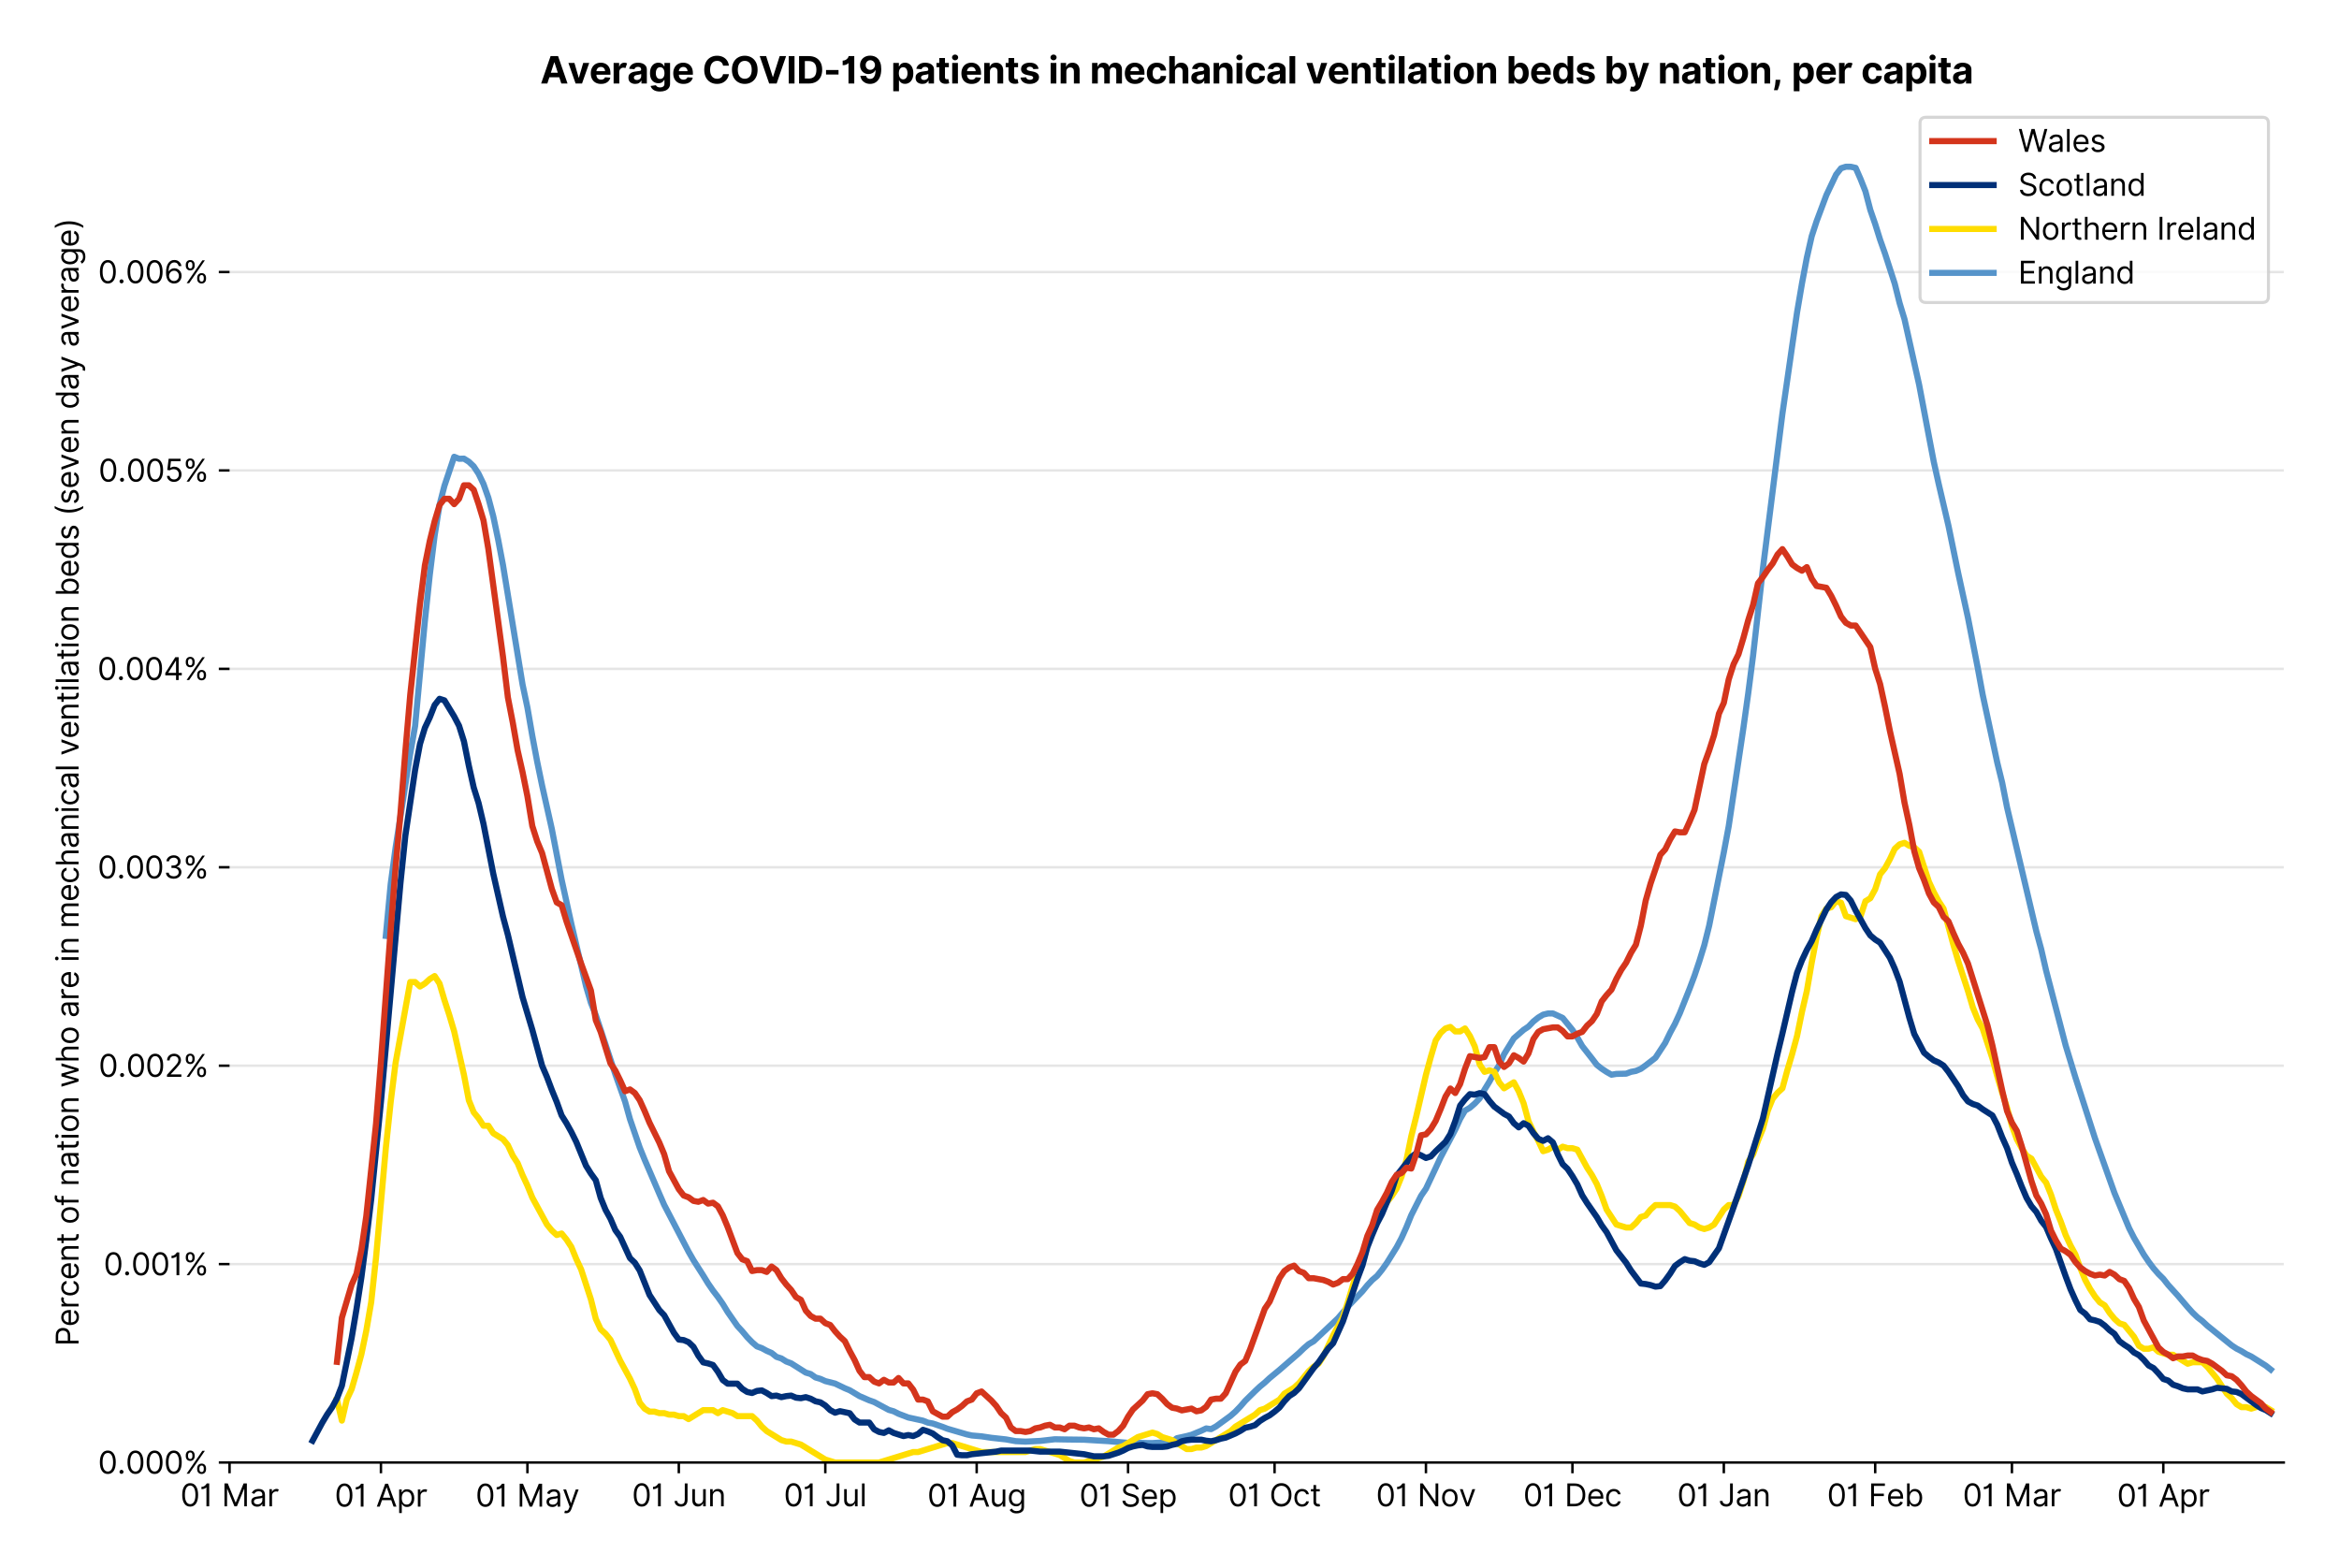 <?xml version="1.0" encoding="utf-8" standalone="no"?>
<!DOCTYPE svg PUBLIC "-//W3C//DTD SVG 1.1//EN"
  "http://www.w3.org/Graphics/SVG/1.1/DTD/svg11.dtd">
<svg version="1.1" viewBox="0 0 762.425 511.276" xmlns="http://www.w3.org/2000/svg" xmlns:xlink="http://www.w3.org/1999/xlink">
 <defs>
  <style type="text/css">*{stroke-linecap:butt;stroke-linejoin:round;}</style>
 </defs>
 <g id="figure_1">
  <g id="patch_1">
   <path d="M 0 511.276 
L 762.425 511.276 
L 762.425 0 
L 0 0 
z
" style="fill:#ffffff;"/>
  </g>
  <g id="axes_1">
   <g id="patch_2">
    <path d="M 74.825 476.745 
L 744.425 476.745 
L 744.425 33.225 
L 74.825 33.225 
z
" style="fill:#ffffff;"/>
   </g>
   <g id="matplotlib.axis_1">
    <g id="xtick_1">
     <g id="line2d_1">
      <defs>
       <path d="M 0 0 
L 0 3.5 
" id="m3c67e2b366" style="stroke:#000000;stroke-width:0.8;"/>
      </defs>
      <g>
       <use style="stroke:#000000;stroke-width:0.8;" x="74.825" xlink:href="#m3c67e2b366" y="476.745"/>
      </g>
     </g>
     <g id="text_1">
      <!-- 01 Mar -->
      <g transform="translate(58.788 491.018)scale(0.1 -0.1)">
       <defs>
        <path d="M 2000 -64 
Q 1230 -64 806 561 
Q 382 1186 382 2327 
Q 382 3459 809 4088 
Q 1236 4718 2000 4718 
Q 2764 4718 3191 4088 
Q 3618 3459 3618 2327 
Q 3618 1186 3194 561 
Q 2771 -64 2000 -64 
z
M 2000 436 
Q 2509 436 2791 927 
Q 3073 1418 3073 2327 
Q 3073 3234 2789 3730 
Q 2505 4227 2000 4227 
Q 1496 4227 1211 3730 
Q 927 3234 927 2327 
Q 927 1418 1210 927 
Q 1493 436 2000 436 
z
" id="Inter-Regular-30" transform="scale(0.016)"/>
        <path d="M 1973 4655 
L 1973 0 
L 1409 0 
L 1409 3836 
L 1373 3836 
Q 1341 3773 1209 3692 
Q 1077 3611 868 3551 
Q 659 3491 391 3491 
L 391 3964 
Q 661 3964 859 4061 
Q 1057 4159 1190 4291 
Q 1323 4423 1392 4529 
Q 1461 4636 1473 4655 
L 1973 4655 
z
" id="Inter-Regular-31" transform="scale(0.016)"/>
        <path id="Inter-Regular-20" transform="scale(0.016)"/>
        <path d="M 564 4655 
L 1236 4655 
L 2818 791 
L 2873 791 
L 4455 4655 
L 5127 4655 
L 5127 0 
L 4600 0 
L 4600 3536 
L 4555 3536 
L 3100 0 
L 2591 0 
L 1136 3536 
L 1091 3536 
L 1091 0 
L 564 0 
L 564 4655 
z
" id="Inter-Regular-4d" transform="scale(0.016)"/>
        <path d="M 1518 -82 
Q 1186 -82 916 44 
Q 646 170 486 410 
Q 327 650 327 991 
Q 327 1291 445 1478 
Q 564 1666 761 1773 
Q 959 1880 1199 1933 
Q 1439 1986 1682 2018 
Q 2000 2059 2199 2080 
Q 2398 2102 2490 2154 
Q 2582 2207 2582 2336 
L 2582 2355 
Q 2582 2691 2399 2877 
Q 2216 3064 1846 3064 
Q 1461 3064 1243 2895 
Q 1025 2727 936 2536 
L 427 2718 
Q 564 3036 792 3214 
Q 1021 3393 1292 3464 
Q 1564 3536 1827 3536 
Q 1996 3536 2215 3496 
Q 2434 3457 2640 3334 
Q 2846 3211 2982 2963 
Q 3118 2716 3118 2300 
L 3118 0 
L 2582 0 
L 2582 473 
L 2555 473 
Q 2500 359 2373 229 
Q 2246 100 2034 9 
Q 1823 -82 1518 -82 
z
M 1600 400 
Q 1918 400 2137 525 
Q 2357 650 2469 847 
Q 2582 1045 2582 1264 
L 2582 1755 
Q 2548 1714 2433 1681 
Q 2318 1648 2169 1624 
Q 2021 1600 1881 1583 
Q 1741 1566 1655 1555 
Q 1446 1527 1265 1467 
Q 1084 1407 974 1287 
Q 864 1168 864 964 
Q 864 684 1072 542 
Q 1280 400 1600 400 
z
" id="Inter-Regular-61" transform="scale(0.016)"/>
        <path d="M 491 0 
L 491 3491 
L 1009 3491 
L 1009 2964 
L 1046 2964 
Q 1139 3223 1389 3384 
Q 1639 3545 1955 3545 
Q 2100 3545 2209 3511 
Q 2318 3477 2400 3418 
L 2218 2964 
Q 2161 2993 2085 3010 
Q 2009 3027 1909 3027 
Q 1527 3027 1277 2794 
Q 1027 2561 1027 2209 
L 1027 0 
L 491 0 
z
" id="Inter-Regular-72" transform="scale(0.016)"/>
       </defs>
       <use xlink:href="#Inter-Regular-30"/>
       <use x="62.5" xlink:href="#Inter-Regular-31"/>
       <use x="106.676" xlink:href="#Inter-Regular-20"/>
       <use x="134.801" xlink:href="#Inter-Regular-4d"/>
       <use x="225.994" xlink:href="#Inter-Regular-61"/>
       <use x="282.386" xlink:href="#Inter-Regular-72"/>
      </g>
     </g>
    </g>
    <g id="xtick_2">
     <g id="line2d_2">
      <g>
       <use style="stroke:#000000;stroke-width:0.8;" x="124.169" xlink:href="#m3c67e2b366" y="476.745"/>
      </g>
     </g>
     <g id="text_2">
      <!-- 01 Apr -->
      <g transform="translate(109.084 491.117)scale(0.1 -0.1)">
       <defs>
        <path d="M 755 0 
L 164 0 
L 1873 4655 
L 2455 4655 
L 4164 0 
L 3573 0 
L 3105 1318 
L 1223 1318 
L 755 0 
z
M 1400 1818 
L 2927 1818 
L 2182 3918 
L 2146 3918 
L 1400 1818 
z
" id="Inter-Regular-41" transform="scale(0.016)"/>
        <path d="M 491 -1309 
L 491 3491 
L 1009 3491 
L 1009 2936 
L 1073 2936 
Q 1132 3027 1237 3169 
Q 1343 3311 1542 3423 
Q 1741 3536 2082 3536 
Q 2523 3536 2859 3315 
Q 3196 3095 3384 2690 
Q 3573 2286 3573 1736 
Q 3573 1182 3384 776 
Q 3196 370 2861 148 
Q 2527 -73 2091 -73 
Q 1755 -73 1552 39 
Q 1350 152 1241 296 
Q 1132 441 1073 536 
L 1027 536 
L 1027 -1309 
L 491 -1309 
z
M 1018 1745 
Q 1018 1152 1276 780 
Q 1534 409 2018 409 
Q 2355 409 2581 587 
Q 2807 766 2921 1069 
Q 3036 1373 3036 1745 
Q 3036 2114 2923 2410 
Q 2811 2707 2585 2881 
Q 2359 3055 2018 3055 
Q 1527 3055 1272 2693 
Q 1018 2332 1018 1745 
z
" id="Inter-Regular-70" transform="scale(0.016)"/>
       </defs>
       <use xlink:href="#Inter-Regular-30"/>
       <use x="62.5" xlink:href="#Inter-Regular-31"/>
       <use x="106.676" xlink:href="#Inter-Regular-20"/>
       <use x="134.801" xlink:href="#Inter-Regular-41"/>
       <use x="202.415" xlink:href="#Inter-Regular-70"/>
       <use x="263.352" xlink:href="#Inter-Regular-72"/>
      </g>
     </g>
    </g>
    <g id="xtick_3">
     <g id="line2d_3">
      <g>
       <use style="stroke:#000000;stroke-width:0.8;" x="171.921" xlink:href="#m3c67e2b366" y="476.745"/>
      </g>
     </g>
     <g id="text_3">
      <!-- 01 May -->
      <g transform="translate(155.018 491.117)scale(0.1 -0.1)">
       <defs>
        <path d="M 818 -1355 
Q 682 -1355 575 -1333 
Q 468 -1311 427 -1291 
L 564 -818 
Q 857 -893 1053 -814 
Q 1250 -736 1391 -345 
L 1509 -18 
L 218 3491 
L 800 3491 
L 1764 709 
L 1800 709 
L 2764 3491 
L 3346 3491 
L 1846 -564 
Q 1550 -1355 818 -1355 
z
" id="Inter-Regular-79" transform="scale(0.016)"/>
       </defs>
       <use xlink:href="#Inter-Regular-30"/>
       <use x="62.5" xlink:href="#Inter-Regular-31"/>
       <use x="106.676" xlink:href="#Inter-Regular-20"/>
       <use x="134.801" xlink:href="#Inter-Regular-4d"/>
       <use x="225.994" xlink:href="#Inter-Regular-61"/>
       <use x="282.386" xlink:href="#Inter-Regular-79"/>
      </g>
     </g>
    </g>
    <g id="xtick_4">
     <g id="line2d_4">
      <g>
       <use style="stroke:#000000;stroke-width:0.8;" x="221.266" xlink:href="#m3c67e2b366" y="476.745"/>
      </g>
     </g>
     <g id="text_4">
      <!-- 01 Jun -->
      <g transform="translate(205.981 491.018)scale(0.1 -0.1)">
       <defs>
        <path d="M 2346 4655 
L 2909 4655 
L 2909 1327 
Q 2909 657 2549 296 
Q 2189 -64 1582 -64 
Q 1200 -64 902 76 
Q 605 216 434 475 
Q 264 734 264 1091 
L 818 1091 
Q 818 795 1034 615 
Q 1250 436 1582 436 
Q 1948 436 2147 664 
Q 2346 893 2346 1327 
L 2346 4655 
z
" id="Inter-Regular-4a" transform="scale(0.016)"/>
        <path d="M 2691 1427 
L 2691 3491 
L 3227 3491 
L 3227 0 
L 2691 0 
L 2691 591 
L 2655 591 
Q 2532 325 2273 140 
Q 2014 -45 1618 -45 
Q 1127 -45 809 280 
Q 491 605 491 1273 
L 491 3491 
L 1027 3491 
L 1027 1309 
Q 1027 927 1242 700 
Q 1457 473 1791 473 
Q 1991 473 2199 575 
Q 2407 677 2549 888 
Q 2691 1100 2691 1427 
z
" id="Inter-Regular-75" transform="scale(0.016)"/>
        <path d="M 1027 2100 
L 1027 0 
L 491 0 
L 491 3491 
L 1009 3491 
L 1009 2945 
L 1055 2945 
Q 1177 3211 1427 3373 
Q 1677 3536 2073 3536 
Q 2602 3536 2928 3211 
Q 3255 2886 3255 2218 
L 3255 0 
L 2718 0 
L 2718 2182 
Q 2718 2593 2504 2824 
Q 2291 3055 1918 3055 
Q 1534 3055 1280 2806 
Q 1027 2557 1027 2100 
z
" id="Inter-Regular-6e" transform="scale(0.016)"/>
       </defs>
       <use xlink:href="#Inter-Regular-30"/>
       <use x="62.5" xlink:href="#Inter-Regular-31"/>
       <use x="106.676" xlink:href="#Inter-Regular-20"/>
       <use x="134.801" xlink:href="#Inter-Regular-4a"/>
       <use x="189.063" xlink:href="#Inter-Regular-75"/>
       <use x="247.159" xlink:href="#Inter-Regular-6e"/>
      </g>
     </g>
    </g>
    <g id="xtick_5">
     <g id="line2d_5">
      <g>
       <use style="stroke:#000000;stroke-width:0.8;" x="269.018" xlink:href="#m3c67e2b366" y="476.745"/>
      </g>
     </g>
     <g id="text_5">
      <!-- 01 Jul -->
      <g transform="translate(255.474 491.018)scale(0.1 -0.1)">
       <defs>
        <path d="M 1027 4655 
L 1027 0 
L 491 0 
L 491 4655 
L 1027 4655 
z
" id="Inter-Regular-6c" transform="scale(0.016)"/>
       </defs>
       <use xlink:href="#Inter-Regular-30"/>
       <use x="62.5" xlink:href="#Inter-Regular-31"/>
       <use x="106.676" xlink:href="#Inter-Regular-20"/>
       <use x="134.801" xlink:href="#Inter-Regular-4a"/>
       <use x="189.063" xlink:href="#Inter-Regular-75"/>
       <use x="247.159" xlink:href="#Inter-Regular-6c"/>
      </g>
     </g>
    </g>
    <g id="xtick_6">
     <g id="line2d_6">
      <g>
       <use style="stroke:#000000;stroke-width:0.8;" x="318.362" xlink:href="#m3c67e2b366" y="476.745"/>
      </g>
     </g>
     <g id="text_6">
      <!-- 01 Aug -->
      <g transform="translate(302.29 491.117)scale(0.1 -0.1)">
       <defs>
        <path d="M 1900 -1382 
Q 1316 -1382 976 -1169 
Q 636 -957 473 -682 
L 900 -382 
Q 973 -477 1084 -601 
Q 1196 -725 1390 -817 
Q 1584 -909 1900 -909 
Q 2323 -909 2598 -704 
Q 2873 -500 2873 -64 
L 2873 645 
L 2827 645 
Q 2768 550 2660 410 
Q 2552 270 2351 162 
Q 2150 55 1809 55 
Q 1386 55 1051 255 
Q 716 455 521 836 
Q 327 1218 327 1764 
Q 327 2300 516 2699 
Q 705 3098 1041 3317 
Q 1377 3536 1818 3536 
Q 2159 3536 2360 3423 
Q 2561 3311 2669 3169 
Q 2777 3027 2836 2936 
L 2891 2936 
L 2891 3491 
L 3409 3491 
L 3409 -100 
Q 3409 -550 3205 -833 
Q 3002 -1116 2660 -1249 
Q 2318 -1382 1900 -1382 
z
M 1882 536 
Q 2366 536 2624 864 
Q 2882 1193 2882 1773 
Q 2882 2339 2627 2697 
Q 2373 3055 1882 3055 
Q 1541 3055 1315 2882 
Q 1089 2709 976 2418 
Q 864 2127 864 1773 
Q 864 1227 1120 881 
Q 1377 536 1882 536 
z
" id="Inter-Regular-67" transform="scale(0.016)"/>
       </defs>
       <use xlink:href="#Inter-Regular-30"/>
       <use x="62.5" xlink:href="#Inter-Regular-31"/>
       <use x="106.676" xlink:href="#Inter-Regular-20"/>
       <use x="134.801" xlink:href="#Inter-Regular-41"/>
       <use x="202.415" xlink:href="#Inter-Regular-75"/>
       <use x="260.511" xlink:href="#Inter-Regular-67"/>
      </g>
     </g>
    </g>
    <g id="xtick_7">
     <g id="line2d_7">
      <g>
       <use style="stroke:#000000;stroke-width:0.8;" x="367.706" xlink:href="#m3c67e2b366" y="476.745"/>
      </g>
     </g>
     <g id="text_7">
      <!-- 01 Sep -->
      <g transform="translate(351.819 491.117)scale(0.1 -0.1)">
       <defs>
        <path d="M 3109 3491 
Q 3068 3836 2777 4027 
Q 2486 4218 2064 4218 
Q 1600 4218 1318 3999 
Q 1036 3780 1036 3445 
Q 1036 3195 1189 3042 
Q 1343 2889 1553 2803 
Q 1764 2718 1936 2673 
L 2409 2545 
Q 2591 2498 2815 2414 
Q 3039 2330 3244 2185 
Q 3450 2041 3584 1816 
Q 3718 1591 3718 1264 
Q 3718 886 3521 581 
Q 3325 277 2949 97 
Q 2573 -82 2036 -82 
Q 1286 -82 845 272 
Q 405 627 364 1200 
L 946 1200 
Q 968 936 1124 764 
Q 1280 593 1519 510 
Q 1759 427 2036 427 
Q 2359 427 2616 533 
Q 2873 639 3023 828 
Q 3173 1018 3173 1273 
Q 3173 1505 3043 1650 
Q 2914 1795 2702 1886 
Q 2491 1977 2246 2045 
L 1673 2209 
Q 1127 2366 809 2657 
Q 491 2948 491 3418 
Q 491 3809 703 4101 
Q 916 4393 1276 4555 
Q 1636 4718 2082 4718 
Q 2532 4718 2882 4558 
Q 3232 4398 3437 4120 
Q 3643 3843 3655 3491 
L 3109 3491 
z
" id="Inter-Regular-53" transform="scale(0.016)"/>
        <path d="M 1955 -73 
Q 1450 -73 1085 151 
Q 721 375 524 778 
Q 327 1182 327 1718 
Q 327 2255 524 2665 
Q 721 3075 1074 3305 
Q 1427 3536 1900 3536 
Q 2173 3536 2439 3445 
Q 2705 3355 2923 3151 
Q 3141 2948 3270 2614 
Q 3400 2280 3400 1791 
L 3400 1564 
L 866 1564 
Q 884 1005 1183 707 
Q 1482 409 1955 409 
Q 2271 409 2498 545 
Q 2725 682 2827 955 
L 3346 809 
Q 3223 414 2854 170 
Q 2486 -73 1955 -73 
z
M 866 2027 
L 2855 2027 
Q 2855 2470 2595 2762 
Q 2336 3055 1900 3055 
Q 1593 3055 1368 2911 
Q 1143 2768 1013 2533 
Q 884 2298 866 2027 
z
" id="Inter-Regular-65" transform="scale(0.016)"/>
       </defs>
       <use xlink:href="#Inter-Regular-30"/>
       <use x="62.5" xlink:href="#Inter-Regular-31"/>
       <use x="106.676" xlink:href="#Inter-Regular-20"/>
       <use x="134.801" xlink:href="#Inter-Regular-53"/>
       <use x="198.58" xlink:href="#Inter-Regular-65"/>
       <use x="256.818" xlink:href="#Inter-Regular-70"/>
      </g>
     </g>
    </g>
    <g id="xtick_8">
     <g id="line2d_8">
      <g>
       <use style="stroke:#000000;stroke-width:0.8;" x="415.459" xlink:href="#m3c67e2b366" y="476.745"/>
      </g>
     </g>
     <g id="text_8">
      <!-- 01 Oct -->
      <g transform="translate(400.302 491.018)scale(0.1 -0.1)">
       <defs>
        <path d="M 4491 2327 
Q 4491 1591 4225 1054 
Q 3959 518 3495 227 
Q 3032 -64 2436 -64 
Q 1841 -64 1377 227 
Q 914 518 648 1054 
Q 382 1591 382 2327 
Q 382 3064 648 3600 
Q 914 4136 1377 4427 
Q 1841 4718 2436 4718 
Q 3032 4718 3495 4427 
Q 3959 4136 4225 3600 
Q 4491 3064 4491 2327 
z
M 3946 2327 
Q 3946 2932 3744 3348 
Q 3543 3764 3201 3977 
Q 2859 4191 2436 4191 
Q 2014 4191 1672 3977 
Q 1330 3764 1128 3348 
Q 927 2932 927 2327 
Q 927 1723 1128 1307 
Q 1330 891 1672 677 
Q 2014 464 2436 464 
Q 2859 464 3201 677 
Q 3543 891 3744 1307 
Q 3946 1723 3946 2327 
z
" id="Inter-Regular-4f" transform="scale(0.016)"/>
        <path d="M 1909 -73 
Q 1418 -73 1063 159 
Q 709 391 518 798 
Q 327 1205 327 1727 
Q 327 2259 524 2667 
Q 721 3075 1074 3305 
Q 1427 3536 1900 3536 
Q 2268 3536 2563 3400 
Q 2859 3264 3047 3018 
Q 3236 2773 3282 2445 
L 2746 2445 
Q 2684 2684 2474 2869 
Q 2264 3055 1909 3055 
Q 1439 3055 1151 2697 
Q 864 2339 864 1745 
Q 864 1139 1148 774 
Q 1432 409 1909 409 
Q 2223 409 2447 570 
Q 2671 732 2746 1018 
L 3282 1018 
Q 3236 709 3058 462 
Q 2880 216 2588 71 
Q 2296 -73 1909 -73 
z
" id="Inter-Regular-63" transform="scale(0.016)"/>
        <path d="M 2009 3491 
L 2009 3036 
L 1264 3036 
L 1264 1000 
Q 1264 773 1331 660 
Q 1398 548 1503 510 
Q 1609 473 1727 473 
Q 1816 473 1873 483 
Q 1930 493 1964 500 
L 2073 18 
Q 2018 -2 1920 -23 
Q 1823 -45 1673 -45 
Q 1446 -45 1228 52 
Q 1011 150 869 350 
Q 727 550 727 855 
L 727 3036 
L 200 3036 
L 200 3491 
L 727 3491 
L 727 4327 
L 1264 4327 
L 1264 3491 
L 2009 3491 
z
" id="Inter-Regular-74" transform="scale(0.016)"/>
       </defs>
       <use xlink:href="#Inter-Regular-30"/>
       <use x="62.5" xlink:href="#Inter-Regular-31"/>
       <use x="106.676" xlink:href="#Inter-Regular-20"/>
       <use x="134.801" xlink:href="#Inter-Regular-4f"/>
       <use x="210.938" xlink:href="#Inter-Regular-63"/>
       <use x="266.761" xlink:href="#Inter-Regular-74"/>
      </g>
     </g>
    </g>
    <g id="xtick_9">
     <g id="line2d_9">
      <g>
       <use style="stroke:#000000;stroke-width:0.8;" x="464.803" xlink:href="#m3c67e2b366" y="476.745"/>
      </g>
     </g>
     <g id="text_9">
      <!-- 01 Nov -->
      <g transform="translate(448.532 491.018)scale(0.1 -0.1)">
       <defs>
        <path d="M 4255 4655 
L 4255 0 
L 3709 0 
L 1173 3655 
L 1127 3655 
L 1127 0 
L 564 0 
L 564 4655 
L 1109 4655 
L 3655 991 
L 3700 991 
L 3700 4655 
L 4255 4655 
z
" id="Inter-Regular-4e" transform="scale(0.016)"/>
        <path d="M 1909 -73 
Q 1436 -73 1080 152 
Q 725 377 526 781 
Q 327 1186 327 1727 
Q 327 2273 526 2679 
Q 725 3086 1080 3311 
Q 1436 3536 1909 3536 
Q 2382 3536 2737 3311 
Q 3093 3086 3292 2679 
Q 3491 2273 3491 1727 
Q 3491 1186 3292 781 
Q 3093 377 2737 152 
Q 2382 -73 1909 -73 
z
M 1909 409 
Q 2268 409 2500 593 
Q 2732 777 2843 1077 
Q 2955 1377 2955 1727 
Q 2955 2077 2843 2379 
Q 2732 2682 2500 2868 
Q 2268 3055 1909 3055 
Q 1550 3055 1318 2868 
Q 1086 2682 975 2379 
Q 864 2077 864 1727 
Q 864 1377 975 1077 
Q 1086 777 1318 593 
Q 1550 409 1909 409 
z
" id="Inter-Regular-6f" transform="scale(0.016)"/>
        <path d="M 3346 3491 
L 2055 0 
L 1509 0 
L 218 3491 
L 800 3491 
L 1764 709 
L 1800 709 
L 2764 3491 
L 3346 3491 
z
" id="Inter-Regular-76" transform="scale(0.016)"/>
       </defs>
       <use xlink:href="#Inter-Regular-30"/>
       <use x="62.5" xlink:href="#Inter-Regular-31"/>
       <use x="106.676" xlink:href="#Inter-Regular-20"/>
       <use x="134.801" xlink:href="#Inter-Regular-4e"/>
       <use x="210.085" xlink:href="#Inter-Regular-6f"/>
       <use x="269.744" xlink:href="#Inter-Regular-76"/>
      </g>
     </g>
    </g>
    <g id="xtick_10">
     <g id="line2d_10">
      <g>
       <use style="stroke:#000000;stroke-width:0.8;" x="512.555" xlink:href="#m3c67e2b366" y="476.745"/>
      </g>
     </g>
     <g id="text_10">
      <!-- 01 Dec -->
      <g transform="translate(496.518 491.018)scale(0.1 -0.1)">
       <defs>
        <path d="M 2000 0 
L 564 0 
L 564 4655 
L 2064 4655 
Q 2741 4655 3223 4376 
Q 3705 4098 3961 3578 
Q 4218 3059 4218 2336 
Q 4218 1609 3959 1085 
Q 3700 561 3204 280 
Q 2709 0 2000 0 
z
M 1127 500 
L 1964 500 
Q 2830 500 3251 992 
Q 3673 1484 3673 2336 
Q 3673 3182 3259 3668 
Q 2846 4155 2027 4155 
L 1127 4155 
L 1127 500 
z
" id="Inter-Regular-44" transform="scale(0.016)"/>
       </defs>
       <use xlink:href="#Inter-Regular-30"/>
       <use x="62.5" xlink:href="#Inter-Regular-31"/>
       <use x="106.676" xlink:href="#Inter-Regular-20"/>
       <use x="134.801" xlink:href="#Inter-Regular-44"/>
       <use x="206.676" xlink:href="#Inter-Regular-65"/>
       <use x="264.915" xlink:href="#Inter-Regular-63"/>
      </g>
     </g>
    </g>
    <g id="xtick_11">
     <g id="line2d_11">
      <g>
       <use style="stroke:#000000;stroke-width:0.8;" x="561.899" xlink:href="#m3c67e2b366" y="476.745"/>
      </g>
     </g>
     <g id="text_11">
      <!-- 01 Jan -->
      <g transform="translate(546.7 491.018)scale(0.1 -0.1)">
       <use xlink:href="#Inter-Regular-30"/>
       <use x="62.5" xlink:href="#Inter-Regular-31"/>
       <use x="106.676" xlink:href="#Inter-Regular-20"/>
       <use x="134.801" xlink:href="#Inter-Regular-4a"/>
       <use x="189.063" xlink:href="#Inter-Regular-61"/>
       <use x="245.455" xlink:href="#Inter-Regular-6e"/>
      </g>
     </g>
    </g>
    <g id="xtick_12">
     <g id="line2d_12">
      <g>
       <use style="stroke:#000000;stroke-width:0.8;" x="611.243" xlink:href="#m3c67e2b366" y="476.745"/>
      </g>
     </g>
     <g id="text_12">
      <!-- 01 Feb -->
      <g transform="translate(595.554 491.018)scale(0.1 -0.1)">
       <defs>
        <path d="M 564 0 
L 564 4655 
L 3355 4655 
L 3355 4155 
L 1127 4155 
L 1127 2582 
L 3146 2582 
L 3146 2082 
L 1127 2082 
L 1127 0 
L 564 0 
z
" id="Inter-Regular-46" transform="scale(0.016)"/>
        <path d="M 564 0 
L 564 4655 
L 1100 4655 
L 1100 2936 
L 1146 2936 
Q 1205 3027 1310 3169 
Q 1416 3311 1615 3423 
Q 1814 3536 2155 3536 
Q 2596 3536 2932 3315 
Q 3268 3095 3457 2690 
Q 3646 2286 3646 1736 
Q 3646 1182 3457 776 
Q 3268 370 2934 148 
Q 2600 -73 2164 -73 
Q 1827 -73 1625 39 
Q 1423 152 1314 296 
Q 1205 441 1146 536 
L 1082 536 
L 1082 0 
L 564 0 
z
M 1091 1745 
Q 1091 1152 1349 780 
Q 1607 409 2091 409 
Q 2427 409 2653 587 
Q 2880 766 2994 1069 
Q 3109 1373 3109 1745 
Q 3109 2114 2996 2410 
Q 2884 2707 2658 2881 
Q 2432 3055 2091 3055 
Q 1600 3055 1345 2693 
Q 1091 2332 1091 1745 
z
" id="Inter-Regular-62" transform="scale(0.016)"/>
       </defs>
       <use xlink:href="#Inter-Regular-30"/>
       <use x="62.5" xlink:href="#Inter-Regular-31"/>
       <use x="106.676" xlink:href="#Inter-Regular-20"/>
       <use x="134.801" xlink:href="#Inter-Regular-46"/>
       <use x="193.466" xlink:href="#Inter-Regular-65"/>
       <use x="251.705" xlink:href="#Inter-Regular-62"/>
      </g>
     </g>
    </g>
    <g id="xtick_13">
     <g id="line2d_13">
      <g>
       <use style="stroke:#000000;stroke-width:0.8;" x="655.812" xlink:href="#m3c67e2b366" y="476.745"/>
      </g>
     </g>
     <g id="text_13">
      <!-- 01 Mar -->
      <g transform="translate(639.776 491.018)scale(0.1 -0.1)">
       <use xlink:href="#Inter-Regular-30"/>
       <use x="62.5" xlink:href="#Inter-Regular-31"/>
       <use x="106.676" xlink:href="#Inter-Regular-20"/>
       <use x="134.801" xlink:href="#Inter-Regular-4d"/>
       <use x="225.994" xlink:href="#Inter-Regular-61"/>
       <use x="282.386" xlink:href="#Inter-Regular-72"/>
      </g>
     </g>
    </g>
    <g id="xtick_14">
     <g id="line2d_14">
      <g>
       <use style="stroke:#000000;stroke-width:0.8;" x="705.156" xlink:href="#m3c67e2b366" y="476.745"/>
      </g>
     </g>
     <g id="text_14">
      <!-- 01 Apr -->
      <g transform="translate(690.071 491.117)scale(0.1 -0.1)">
       <use xlink:href="#Inter-Regular-30"/>
       <use x="62.5" xlink:href="#Inter-Regular-31"/>
       <use x="106.676" xlink:href="#Inter-Regular-20"/>
       <use x="134.801" xlink:href="#Inter-Regular-41"/>
       <use x="202.415" xlink:href="#Inter-Regular-70"/>
       <use x="263.352" xlink:href="#Inter-Regular-72"/>
      </g>
     </g>
    </g>
   </g>
   <g id="matplotlib.axis_2">
    <g id="ytick_1">
     <g id="line2d_15">
      <path clip-path="url(#p96bcd91475)" d="M 74.825 476.745 
L 744.425 476.745 
" style="fill:none;stroke:#e5e5e5;stroke-linecap:square;stroke-width:0.8;"/>
     </g>
     <g id="line2d_16">
      <defs>
       <path d="M 0 0 
L -3.5 0 
" id="mc3e61f757d" style="stroke:#000000;stroke-width:0.8;"/>
      </defs>
      <g>
       <use style="stroke:#000000;stroke-width:0.8;" x="74.825" xlink:href="#mc3e61f757d" y="476.745"/>
      </g>
     </g>
     <g id="text_15">
      <!-- 0.000% -->
      <g transform="translate(31.944 480.382)scale(0.1 -0.1)">
       <defs>
        <path d="M 882 -36 
Q 714 -36 593 84 
Q 473 205 473 373 
Q 473 541 593 661 
Q 714 782 882 782 
Q 1050 782 1170 661 
Q 1291 541 1291 373 
Q 1291 205 1170 84 
Q 1050 -36 882 -36 
z
" id="Inter-Regular-2e" transform="scale(0.016)"/>
        <path d="M 2855 873 
L 2855 1118 
Q 2855 1373 2960 1585 
Q 3066 1798 3269 1926 
Q 3473 2055 3764 2055 
Q 4059 2055 4259 1926 
Q 4459 1798 4561 1585 
Q 4664 1373 4664 1118 
L 4664 873 
Q 4664 618 4560 405 
Q 4457 193 4256 64 
Q 4055 -64 3764 -64 
Q 3468 -64 3266 64 
Q 3064 193 2959 405 
Q 2855 618 2855 873 
z
M 536 3536 
L 536 3782 
Q 536 4036 642 4248 
Q 748 4461 951 4589 
Q 1155 4718 1446 4718 
Q 1741 4718 1941 4589 
Q 2141 4461 2243 4248 
Q 2346 4036 2346 3782 
L 2346 3536 
Q 2346 3282 2242 3069 
Q 2139 2857 1937 2728 
Q 1736 2600 1446 2600 
Q 1150 2600 948 2728 
Q 746 2857 641 3069 
Q 536 3282 536 3536 
z
M 709 0 
L 3909 4655 
L 4427 4655 
L 1227 0 
L 709 0 
z
M 3318 1118 
L 3318 873 
Q 3318 661 3418 494 
Q 3518 327 3764 327 
Q 4002 327 4101 494 
Q 4200 661 4200 873 
L 4200 1118 
Q 4200 1330 4104 1497 
Q 4009 1664 3764 1664 
Q 3525 1664 3421 1497 
Q 3318 1330 3318 1118 
z
M 1000 3782 
L 1000 3536 
Q 1000 3325 1100 3158 
Q 1200 2991 1446 2991 
Q 1684 2991 1783 3158 
Q 1882 3325 1882 3536 
L 1882 3782 
Q 1882 3993 1786 4160 
Q 1691 4327 1446 4327 
Q 1207 4327 1103 4160 
Q 1000 3993 1000 3782 
z
" id="Inter-Regular-25" transform="scale(0.016)"/>
       </defs>
       <use xlink:href="#Inter-Regular-30"/>
       <use x="62.5" xlink:href="#Inter-Regular-2e"/>
       <use x="90.057" xlink:href="#Inter-Regular-30"/>
       <use x="152.557" xlink:href="#Inter-Regular-30"/>
       <use x="215.057" xlink:href="#Inter-Regular-30"/>
       <use x="277.557" xlink:href="#Inter-Regular-25"/>
      </g>
     </g>
    </g>
    <g id="ytick_2">
     <g id="line2d_17">
      <path clip-path="url(#p96bcd91475)" d="M 74.825 412.067 
L 744.425 412.067 
" style="fill:none;stroke:#e5e5e5;stroke-linecap:square;stroke-width:0.8;"/>
     </g>
     <g id="line2d_18">
      <g>
       <use style="stroke:#000000;stroke-width:0.8;" x="74.825" xlink:href="#mc3e61f757d" y="412.067"/>
      </g>
     </g>
     <g id="text_16">
      <!-- 0.001% -->
      <g transform="translate(33.777 415.704)scale(0.1 -0.1)">
       <use xlink:href="#Inter-Regular-30"/>
       <use x="62.5" xlink:href="#Inter-Regular-2e"/>
       <use x="90.057" xlink:href="#Inter-Regular-30"/>
       <use x="152.557" xlink:href="#Inter-Regular-30"/>
       <use x="215.057" xlink:href="#Inter-Regular-31"/>
       <use x="259.233" xlink:href="#Inter-Regular-25"/>
      </g>
     </g>
    </g>
    <g id="ytick_3">
     <g id="line2d_19">
      <path clip-path="url(#p96bcd91475)" d="M 74.825 347.389 
L 744.425 347.389 
" style="fill:none;stroke:#e5e5e5;stroke-linecap:square;stroke-width:0.8;"/>
     </g>
     <g id="line2d_20">
      <g>
       <use style="stroke:#000000;stroke-width:0.8;" x="74.825" xlink:href="#mc3e61f757d" y="347.389"/>
      </g>
     </g>
     <g id="text_17">
      <!-- 0.002% -->
      <g transform="translate(32.142 351.026)scale(0.1 -0.1)">
       <defs>
        <path d="M 482 0 
L 482 409 
L 2018 2091 
Q 2289 2386 2464 2605 
Q 2639 2825 2724 3019 
Q 2809 3214 2809 3427 
Q 2809 3795 2553 4011 
Q 2298 4227 1918 4227 
Q 1514 4227 1275 3985 
Q 1036 3743 1036 3345 
L 500 3345 
Q 500 3755 688 4064 
Q 877 4373 1203 4545 
Q 1530 4718 1936 4718 
Q 2346 4718 2661 4545 
Q 2977 4373 3156 4079 
Q 3336 3786 3336 3427 
Q 3336 3170 3244 2926 
Q 3152 2682 2926 2383 
Q 2700 2084 2300 1655 
L 1255 536 
L 1255 500 
L 3418 500 
L 3418 0 
L 482 0 
z
" id="Inter-Regular-32" transform="scale(0.016)"/>
       </defs>
       <use xlink:href="#Inter-Regular-30"/>
       <use x="62.5" xlink:href="#Inter-Regular-2e"/>
       <use x="90.057" xlink:href="#Inter-Regular-30"/>
       <use x="152.557" xlink:href="#Inter-Regular-30"/>
       <use x="215.057" xlink:href="#Inter-Regular-32"/>
       <use x="275.568" xlink:href="#Inter-Regular-25"/>
      </g>
     </g>
    </g>
    <g id="ytick_4">
     <g id="line2d_21">
      <path clip-path="url(#p96bcd91475)" d="M 74.825 282.711 
L 744.425 282.711 
" style="fill:none;stroke:#e5e5e5;stroke-linecap:square;stroke-width:0.8;"/>
     </g>
     <g id="line2d_22">
      <g>
       <use style="stroke:#000000;stroke-width:0.8;" x="74.825" xlink:href="#mc3e61f757d" y="282.711"/>
      </g>
     </g>
     <g id="text_18">
      <!-- 0.003% -->
      <g transform="translate(31.83 286.348)scale(0.1 -0.1)">
       <defs>
        <path d="M 2055 -64 
Q 1605 -64 1253 90 
Q 902 245 696 521 
Q 491 798 473 1164 
L 1046 1164 
Q 1071 827 1356 631 
Q 1641 436 2046 436 
Q 2493 436 2783 664 
Q 3073 893 3073 1264 
Q 3073 1650 2787 1893 
Q 2502 2136 1973 2136 
L 1600 2136 
L 1600 2636 
L 1973 2636 
Q 2386 2636 2647 2856 
Q 2909 3077 2909 3445 
Q 2909 3798 2679 4012 
Q 2450 4227 2064 4227 
Q 1823 4227 1610 4139 
Q 1398 4052 1264 3887 
Q 1130 3723 1118 3491 
L 573 3491 
Q 586 3857 793 4133 
Q 1000 4409 1335 4563 
Q 1671 4718 2073 4718 
Q 2505 4718 2814 4544 
Q 3123 4370 3289 4086 
Q 3455 3802 3455 3473 
Q 3455 3080 3249 2802 
Q 3043 2525 2691 2418 
L 2691 2382 
Q 3132 2309 3379 2008 
Q 3627 1707 3627 1264 
Q 3627 884 3421 583 
Q 3216 282 2861 109 
Q 2507 -64 2055 -64 
z
" id="Inter-Regular-33" transform="scale(0.016)"/>
       </defs>
       <use xlink:href="#Inter-Regular-30"/>
       <use x="62.5" xlink:href="#Inter-Regular-2e"/>
       <use x="90.057" xlink:href="#Inter-Regular-30"/>
       <use x="152.557" xlink:href="#Inter-Regular-30"/>
       <use x="215.057" xlink:href="#Inter-Regular-33"/>
       <use x="278.693" xlink:href="#Inter-Regular-25"/>
      </g>
     </g>
    </g>
    <g id="ytick_5">
     <g id="line2d_23">
      <path clip-path="url(#p96bcd91475)" d="M 74.825 218.033 
L 744.425 218.033 
" style="fill:none;stroke:#e5e5e5;stroke-linecap:square;stroke-width:0.8;"/>
     </g>
     <g id="line2d_24">
      <g>
       <use style="stroke:#000000;stroke-width:0.8;" x="74.825" xlink:href="#mc3e61f757d" y="218.033"/>
      </g>
     </g>
     <g id="text_19">
      <!-- 0.004% -->
      <g transform="translate(31.773 221.67)scale(0.1 -0.1)">
       <defs>
        <path d="M 373 955 
L 373 1418 
L 2418 4655 
L 3100 4655 
L 3100 1455 
L 3736 1455 
L 3736 955 
L 3100 955 
L 3100 0 
L 2564 0 
L 2564 955 
L 373 955 
z
M 2564 1455 
L 2564 3936 
L 2527 3936 
L 982 1491 
L 982 1455 
L 2564 1455 
z
" id="Inter-Regular-34" transform="scale(0.016)"/>
       </defs>
       <use xlink:href="#Inter-Regular-30"/>
       <use x="62.5" xlink:href="#Inter-Regular-2e"/>
       <use x="90.057" xlink:href="#Inter-Regular-30"/>
       <use x="152.557" xlink:href="#Inter-Regular-30"/>
       <use x="215.057" xlink:href="#Inter-Regular-34"/>
       <use x="279.261" xlink:href="#Inter-Regular-25"/>
      </g>
     </g>
    </g>
    <g id="ytick_6">
     <g id="line2d_25">
      <path clip-path="url(#p96bcd91475)" d="M 74.825 153.355 
L 744.425 153.355 
" style="fill:none;stroke:#e5e5e5;stroke-linecap:square;stroke-width:0.8;"/>
     </g>
     <g id="line2d_26">
      <g>
       <use style="stroke:#000000;stroke-width:0.8;" x="74.825" xlink:href="#mc3e61f757d" y="153.355"/>
      </g>
     </g>
     <g id="text_20">
      <!-- 0.005% -->
      <g transform="translate(32.114 156.992)scale(0.1 -0.1)">
       <defs>
        <path d="M 1936 -64 
Q 1536 -64 1216 95 
Q 896 255 702 532 
Q 509 809 491 1164 
L 1036 1164 
Q 1068 848 1324 642 
Q 1580 436 1936 436 
Q 2223 436 2447 570 
Q 2671 705 2799 940 
Q 2927 1175 2927 1473 
Q 2927 1777 2794 2017 
Q 2661 2257 2429 2395 
Q 2198 2534 1900 2536 
Q 1686 2539 1461 2472 
Q 1236 2405 1091 2300 
L 564 2364 
L 846 4655 
L 3264 4655 
L 3264 4155 
L 1318 4155 
L 1155 2782 
L 1182 2782 
Q 1325 2895 1541 2970 
Q 1757 3045 1991 3045 
Q 2418 3045 2753 2842 
Q 3089 2639 3281 2286 
Q 3473 1934 3473 1482 
Q 3473 1036 3274 687 
Q 3075 339 2727 137 
Q 2380 -64 1936 -64 
z
" id="Inter-Regular-35" transform="scale(0.016)"/>
       </defs>
       <use xlink:href="#Inter-Regular-30"/>
       <use x="62.5" xlink:href="#Inter-Regular-2e"/>
       <use x="90.057" xlink:href="#Inter-Regular-30"/>
       <use x="152.557" xlink:href="#Inter-Regular-30"/>
       <use x="215.057" xlink:href="#Inter-Regular-35"/>
       <use x="275.852" xlink:href="#Inter-Regular-25"/>
      </g>
     </g>
    </g>
    <g id="ytick_7">
     <g id="line2d_27">
      <path clip-path="url(#p96bcd91475)" d="M 74.825 88.677 
L 744.425 88.677 
" style="fill:none;stroke:#e5e5e5;stroke-linecap:square;stroke-width:0.8;"/>
     </g>
     <g id="line2d_28">
      <g>
       <use style="stroke:#000000;stroke-width:0.8;" x="74.825" xlink:href="#mc3e61f757d" y="88.677"/>
      </g>
     </g>
     <g id="text_21">
      <!-- 0.006% -->
      <g transform="translate(31.958 92.314)scale(0.1 -0.1)">
       <defs>
        <path d="M 2027 -64 
Q 1741 -59 1454 45 
Q 1168 150 932 399 
Q 696 648 552 1074 
Q 409 1500 409 2145 
Q 409 3386 861 4056 
Q 1314 4727 2100 4727 
Q 2686 4727 3073 4384 
Q 3461 4041 3546 3491 
L 2991 3491 
Q 2914 3811 2691 4019 
Q 2468 4227 2100 4227 
Q 1559 4227 1249 3755 
Q 939 3284 936 2427 
L 973 2427 
Q 1164 2716 1461 2880 
Q 1759 3045 2118 3045 
Q 2518 3045 2850 2846 
Q 3182 2648 3382 2299 
Q 3582 1950 3582 1500 
Q 3582 1068 3389 710 
Q 3196 352 2847 142 
Q 2498 -68 2027 -64 
z
M 2027 436 
Q 2314 436 2542 579 
Q 2771 723 2903 964 
Q 3036 1205 3036 1500 
Q 3036 1789 2908 2026 
Q 2780 2264 2556 2404 
Q 2332 2545 2046 2545 
Q 1757 2545 1525 2397 
Q 1293 2250 1157 2010 
Q 1021 1770 1018 1491 
Q 1018 1214 1149 973 
Q 1280 732 1508 584 
Q 1736 436 2027 436 
z
" id="Inter-Regular-36" transform="scale(0.016)"/>
       </defs>
       <use xlink:href="#Inter-Regular-30"/>
       <use x="62.5" xlink:href="#Inter-Regular-2e"/>
       <use x="90.057" xlink:href="#Inter-Regular-30"/>
       <use x="152.557" xlink:href="#Inter-Regular-30"/>
       <use x="215.057" xlink:href="#Inter-Regular-36"/>
       <use x="277.415" xlink:href="#Inter-Regular-25"/>
      </g>
     </g>
    </g>
    <g id="text_22">
     <!-- Percent of nation who are in mechanical ventilation beds (seven day average) -->
     <g transform="translate(25.614 438.816)rotate(-90)scale(0.1 -0.1)">
      <defs>
       <path d="M 564 0 
L 564 4655 
L 2136 4655 
Q 2684 4655 3033 4458 
Q 3382 4261 3550 3927 
Q 3718 3593 3718 3182 
Q 3718 2770 3551 2434 
Q 3384 2098 3036 1899 
Q 2689 1700 2146 1700 
L 1127 1700 
L 1127 0 
L 564 0 
z
M 1127 2200 
L 2127 2200 
Q 2689 2200 2926 2482 
Q 3164 2764 3164 3182 
Q 3164 3602 2925 3878 
Q 2686 4155 2118 4155 
L 1127 4155 
L 1127 2200 
z
" id="Inter-Regular-50" transform="scale(0.016)"/>
       <path d="M 2046 3491 
L 2046 3036 
L 1264 3036 
L 1264 0 
L 727 0 
L 727 3036 
L 164 3036 
L 164 3491 
L 727 3491 
L 727 3973 
Q 727 4273 868 4473 
Q 1009 4673 1234 4773 
Q 1459 4873 1709 4873 
Q 1907 4873 2032 4841 
Q 2157 4809 2218 4782 
L 2064 4318 
Q 2023 4332 1951 4352 
Q 1880 4373 1764 4373 
Q 1498 4373 1381 4239 
Q 1264 4105 1264 3845 
L 1264 3491 
L 2046 3491 
z
" id="Inter-Regular-66" transform="scale(0.016)"/>
       <path d="M 491 0 
L 491 3491 
L 1027 3491 
L 1027 0 
L 491 0 
z
M 764 4073 
Q 607 4073 494 4179 
Q 382 4286 382 4436 
Q 382 4586 494 4693 
Q 607 4800 764 4800 
Q 921 4800 1033 4693 
Q 1146 4586 1146 4436 
Q 1146 4286 1033 4179 
Q 921 4073 764 4073 
z
" id="Inter-Regular-69" transform="scale(0.016)"/>
       <path d="M 1282 0 
L 218 3491 
L 782 3491 
L 1536 818 
L 1573 818 
L 2318 3491 
L 2891 3491 
L 3627 827 
L 3664 827 
L 4418 3491 
L 4982 3491 
L 3918 0 
L 3391 0 
L 2627 2682 
L 2573 2682 
L 1809 0 
L 1282 0 
z
" id="Inter-Regular-77" transform="scale(0.016)"/>
       <path d="M 1027 2100 
L 1027 0 
L 491 0 
L 491 4655 
L 1027 4655 
L 1027 2945 
L 1073 2945 
Q 1196 3216 1442 3376 
Q 1689 3536 2100 3536 
Q 2636 3536 2963 3213 
Q 3291 2891 3291 2218 
L 3291 0 
L 2755 0 
L 2755 2182 
Q 2755 2598 2540 2826 
Q 2325 3055 1946 3055 
Q 1548 3055 1287 2806 
Q 1027 2557 1027 2100 
z
" id="Inter-Regular-68" transform="scale(0.016)"/>
       <path d="M 491 0 
L 491 3491 
L 1009 3491 
L 1009 2945 
L 1055 2945 
Q 1164 3225 1407 3380 
Q 1650 3536 1991 3536 
Q 2336 3536 2567 3380 
Q 2798 3225 2927 2945 
L 2964 2945 
Q 3098 3216 3366 3376 
Q 3634 3536 4009 3536 
Q 4477 3536 4775 3244 
Q 5073 2952 5073 2336 
L 5073 0 
L 4536 0 
L 4536 2336 
Q 4536 2723 4325 2889 
Q 4114 3055 3827 3055 
Q 3459 3055 3257 2833 
Q 3055 2611 3055 2273 
L 3055 0 
L 2509 0 
L 2509 2391 
Q 2509 2689 2316 2872 
Q 2123 3055 1818 3055 
Q 1609 3055 1428 2943 
Q 1248 2832 1137 2635 
Q 1027 2439 1027 2182 
L 1027 0 
L 491 0 
z
" id="Inter-Regular-6d" transform="scale(0.016)"/>
       <path d="M 1809 -73 
Q 1373 -73 1039 148 
Q 705 370 516 776 
Q 327 1182 327 1736 
Q 327 2286 516 2690 
Q 705 3095 1041 3315 
Q 1377 3536 1818 3536 
Q 2159 3536 2358 3423 
Q 2557 3311 2662 3169 
Q 2768 3027 2827 2936 
L 2873 2936 
L 2873 4655 
L 3409 4655 
L 3409 0 
L 2891 0 
L 2891 536 
L 2827 536 
Q 2768 441 2659 296 
Q 2550 152 2348 39 
Q 2146 -73 1809 -73 
z
M 1882 409 
Q 2366 409 2624 780 
Q 2882 1152 2882 1745 
Q 2882 2332 2627 2693 
Q 2373 3055 1882 3055 
Q 1541 3055 1315 2881 
Q 1089 2707 976 2410 
Q 864 2114 864 1745 
Q 864 1373 978 1069 
Q 1093 766 1319 587 
Q 1546 409 1882 409 
z
" id="Inter-Regular-64" transform="scale(0.016)"/>
       <path d="M 2964 2709 
L 2482 2573 
Q 2411 2755 2245 2914 
Q 2080 3073 1727 3073 
Q 1407 3073 1194 2926 
Q 982 2780 982 2555 
Q 982 2355 1127 2239 
Q 1273 2123 1582 2045 
L 2100 1918 
Q 3027 1691 3027 973 
Q 3027 673 2855 436 
Q 2684 200 2377 63 
Q 2071 -73 1664 -73 
Q 1130 -73 780 159 
Q 430 391 336 836 
L 846 964 
Q 989 400 1655 400 
Q 2030 400 2251 560 
Q 2473 720 2473 945 
Q 2473 1316 1955 1436 
L 1373 1573 
Q 893 1686 669 1926 
Q 446 2166 446 2527 
Q 446 2823 613 3050 
Q 780 3277 1069 3406 
Q 1359 3536 1727 3536 
Q 2246 3536 2542 3309 
Q 2839 3082 2964 2709 
z
" id="Inter-Regular-73" transform="scale(0.016)"/>
       <path d="M 682 1964 
Q 682 2823 906 3544 
Q 1130 4266 1546 4873 
L 2018 4873 
Q 1800 4573 1623 4095 
Q 1446 3618 1341 3061 
Q 1236 2505 1236 1964 
Q 1236 1423 1341 866 
Q 1446 309 1623 -168 
Q 1800 -645 2018 -945 
L 1546 -945 
Q 1130 -339 906 383 
Q 682 1105 682 1964 
z
" id="Inter-Regular-28" transform="scale(0.016)"/>
       <path d="M 1638 1940 
Q 1638 1081 1414 359 
Q 1191 -362 775 -969 
L 302 -969 
Q 520 -669 697 -191 
Q 875 286 979 842 
Q 1084 1399 1084 1940 
Q 1084 2481 979 3038 
Q 875 3595 697 4072 
Q 520 4549 302 4849 
L 775 4849 
Q 1191 4243 1414 3521 
Q 1638 2799 1638 1940 
z
" id="Inter-Regular-29" transform="scale(0.016)"/>
      </defs>
      <use xlink:href="#Inter-Regular-50"/>
      <use x="63.494" xlink:href="#Inter-Regular-65"/>
      <use x="121.733" xlink:href="#Inter-Regular-72"/>
      <use x="160.085" xlink:href="#Inter-Regular-63"/>
      <use x="215.909" xlink:href="#Inter-Regular-65"/>
      <use x="274.148" xlink:href="#Inter-Regular-6e"/>
      <use x="332.671" xlink:href="#Inter-Regular-74"/>
      <use x="369.034" xlink:href="#Inter-Regular-20"/>
      <use x="397.159" xlink:href="#Inter-Regular-6f"/>
      <use x="456.818" xlink:href="#Inter-Regular-66"/>
      <use x="492.898" xlink:href="#Inter-Regular-20"/>
      <use x="521.023" xlink:href="#Inter-Regular-6e"/>
      <use x="579.546" xlink:href="#Inter-Regular-61"/>
      <use x="635.938" xlink:href="#Inter-Regular-74"/>
      <use x="672.301" xlink:href="#Inter-Regular-69"/>
      <use x="696.023" xlink:href="#Inter-Regular-6f"/>
      <use x="755.682" xlink:href="#Inter-Regular-6e"/>
      <use x="814.205" xlink:href="#Inter-Regular-20"/>
      <use x="842.33" xlink:href="#Inter-Regular-77"/>
      <use x="923.58" xlink:href="#Inter-Regular-68"/>
      <use x="982.671" xlink:href="#Inter-Regular-6f"/>
      <use x="1042.33" xlink:href="#Inter-Regular-20"/>
      <use x="1070.455" xlink:href="#Inter-Regular-61"/>
      <use x="1126.847" xlink:href="#Inter-Regular-72"/>
      <use x="1165.199" xlink:href="#Inter-Regular-65"/>
      <use x="1223.438" xlink:href="#Inter-Regular-20"/>
      <use x="1251.563" xlink:href="#Inter-Regular-69"/>
      <use x="1275.284" xlink:href="#Inter-Regular-6e"/>
      <use x="1333.807" xlink:href="#Inter-Regular-20"/>
      <use x="1361.932" xlink:href="#Inter-Regular-6d"/>
      <use x="1448.864" xlink:href="#Inter-Regular-65"/>
      <use x="1507.103" xlink:href="#Inter-Regular-63"/>
      <use x="1562.926" xlink:href="#Inter-Regular-68"/>
      <use x="1622.017" xlink:href="#Inter-Regular-61"/>
      <use x="1678.409" xlink:href="#Inter-Regular-6e"/>
      <use x="1736.932" xlink:href="#Inter-Regular-69"/>
      <use x="1760.654" xlink:href="#Inter-Regular-63"/>
      <use x="1816.478" xlink:href="#Inter-Regular-61"/>
      <use x="1872.87" xlink:href="#Inter-Regular-6c"/>
      <use x="1896.591" xlink:href="#Inter-Regular-20"/>
      <use x="1924.716" xlink:href="#Inter-Regular-76"/>
      <use x="1980.398" xlink:href="#Inter-Regular-65"/>
      <use x="2038.637" xlink:href="#Inter-Regular-6e"/>
      <use x="2097.159" xlink:href="#Inter-Regular-74"/>
      <use x="2133.523" xlink:href="#Inter-Regular-69"/>
      <use x="2157.245" xlink:href="#Inter-Regular-6c"/>
      <use x="2180.966" xlink:href="#Inter-Regular-61"/>
      <use x="2237.358" xlink:href="#Inter-Regular-74"/>
      <use x="2273.722" xlink:href="#Inter-Regular-69"/>
      <use x="2297.444" xlink:href="#Inter-Regular-6f"/>
      <use x="2357.103" xlink:href="#Inter-Regular-6e"/>
      <use x="2415.625" xlink:href="#Inter-Regular-20"/>
      <use x="2443.75" xlink:href="#Inter-Regular-62"/>
      <use x="2505.824" xlink:href="#Inter-Regular-65"/>
      <use x="2564.063" xlink:href="#Inter-Regular-64"/>
      <use x="2626.137" xlink:href="#Inter-Regular-73"/>
      <use x="2678.41" xlink:href="#Inter-Regular-20"/>
      <use x="2706.535" xlink:href="#Inter-Regular-28"/>
      <use x="2742.756" xlink:href="#Inter-Regular-73"/>
      <use x="2795.029" xlink:href="#Inter-Regular-65"/>
      <use x="2853.267" xlink:href="#Inter-Regular-76"/>
      <use x="2908.949" xlink:href="#Inter-Regular-65"/>
      <use x="2967.188" xlink:href="#Inter-Regular-6e"/>
      <use x="3025.711" xlink:href="#Inter-Regular-20"/>
      <use x="3053.836" xlink:href="#Inter-Regular-64"/>
      <use x="3115.91" xlink:href="#Inter-Regular-61"/>
      <use x="3172.302" xlink:href="#Inter-Regular-79"/>
      <use x="3227.983" xlink:href="#Inter-Regular-20"/>
      <use x="3256.108" xlink:href="#Inter-Regular-61"/>
      <use x="3312.501" xlink:href="#Inter-Regular-76"/>
      <use x="3368.182" xlink:href="#Inter-Regular-65"/>
      <use x="3426.421" xlink:href="#Inter-Regular-72"/>
      <use x="3464.773" xlink:href="#Inter-Regular-61"/>
      <use x="3521.165" xlink:href="#Inter-Regular-67"/>
      <use x="3582.103" xlink:href="#Inter-Regular-65"/>
      <use x="3640.341" xlink:href="#Inter-Regular-29"/>
     </g>
    </g>
   </g>
   <g id="line2d_29">
    <path clip-path="url(#p96bcd91475)" d="M 125.761 305.073 
L 127.353 288.182 
L 128.944 276.346 
L 133.72 245.685 
L 135.311 236.654 
L 138.495 202.444 
L 140.087 187.424 
L 141.678 174.555 
L 143.27 164.574 
L 144.862 158.386 
L 148.045 148.897 
L 149.637 149.554 
L 151.229 149.505 
L 152.821 150.506 
L 154.412 152.016 
L 156.004 154.446 
L 157.596 157.745 
L 159.188 162.26 
L 160.779 168.268 
L 162.371 175.868 
L 163.963 184.256 
L 170.33 223.111 
L 171.921 230.662 
L 173.513 239.871 
L 175.105 248.309 
L 176.697 256.024 
L 179.88 270.24 
L 183.064 286.754 
L 186.247 301.183 
L 191.022 321.456 
L 192.614 326.889 
L 194.206 330.927 
L 200.573 350.166 
L 203.756 359.113 
L 205.348 364.825 
L 208.532 374.083 
L 210.123 378.007 
L 214.899 389.103 
L 216.49 392.748 
L 224.449 408.014 
L 226.041 410.788 
L 229.224 415.778 
L 230.816 418.372 
L 232.408 420.687 
L 234 422.755 
L 235.591 425.037 
L 237.183 427.663 
L 240.367 432.243 
L 241.958 433.967 
L 243.55 435.871 
L 245.142 437.512 
L 246.734 438.891 
L 248.325 439.466 
L 249.917 440.336 
L 251.509 441.025 
L 253.101 442.306 
L 254.692 442.814 
L 256.284 443.816 
L 257.876 444.407 
L 262.651 447.427 
L 264.243 447.903 
L 265.835 449.019 
L 267.426 449.479 
L 269.018 450.201 
L 272.201 451.006 
L 275.385 452.532 
L 276.977 453.189 
L 280.16 455.093 
L 283.344 456.472 
L 284.935 457.03 
L 289.711 459.591 
L 291.302 460.051 
L 292.894 460.855 
L 296.078 462.07 
L 300.853 463.104 
L 302.445 463.744 
L 304.036 464.023 
L 307.22 465.107 
L 308.812 465.73 
L 315.179 467.585 
L 316.77 467.93 
L 319.954 468.209 
L 323.137 468.685 
L 327.913 469.21 
L 331.096 469.785 
L 334.28 469.933 
L 339.055 469.703 
L 343.83 469.161 
L 347.014 469.227 
L 353.381 469.309 
L 361.339 469.785 
L 367.706 470.343 
L 369.298 470.277 
L 374.073 470.409 
L 375.665 470.409 
L 380.44 470.113 
L 382.032 470.048 
L 383.624 468.816 
L 386.807 468.127 
L 388.399 467.7 
L 391.582 466.387 
L 393.174 465.632 
L 394.766 465.862 
L 396.358 464.992 
L 401.133 461.512 
L 402.725 460.116 
L 404.316 458.458 
L 405.908 456.62 
L 409.092 453.484 
L 410.683 451.991 
L 412.275 450.677 
L 413.867 449.2 
L 417.05 446.574 
L 423.417 441.042 
L 425.009 439.499 
L 426.601 438.136 
L 428.193 437.217 
L 432.968 432.703 
L 436.151 429.682 
L 439.335 425.923 
L 444.11 420.916 
L 445.702 418.963 
L 447.294 417.256 
L 448.885 415.91 
L 450.477 413.94 
L 452.069 411.691 
L 455.252 406.569 
L 456.844 403.565 
L 458.436 400.02 
L 460.028 396.096 
L 463.211 389.809 
L 464.803 387.495 
L 467.986 380.732 
L 469.578 377.301 
L 474.353 368.223 
L 475.945 364.727 
L 477.537 362.018 
L 479.128 361.099 
L 480.72 359.72 
L 482.312 358.046 
L 483.904 355.189 
L 485.495 352.579 
L 487.087 349.674 
L 488.679 347.211 
L 490.271 343.633 
L 493.454 338.478 
L 496.638 335.704 
L 498.229 334.637 
L 499.821 332.979 
L 501.413 331.699 
L 503.005 330.747 
L 504.596 330.369 
L 506.188 330.353 
L 509.372 331.814 
L 512.555 335.721 
L 514.147 338.199 
L 515.739 340.99 
L 518.922 345.045 
L 520.514 347.129 
L 522.106 348.377 
L 523.697 349.427 
L 525.289 350.33 
L 526.881 350.068 
L 530.064 349.986 
L 531.656 349.395 
L 533.248 349.099 
L 534.84 348.426 
L 536.431 347.293 
L 539.615 344.815 
L 542.798 339.956 
L 544.39 336.673 
L 545.982 333.718 
L 547.574 330.254 
L 550.757 322.276 
L 552.349 318.025 
L 553.941 313.281 
L 555.532 308.126 
L 557.124 301.741 
L 561.899 277.857 
L 563.491 269.337 
L 566.674 248.095 
L 568.266 237.425 
L 569.858 226 
L 571.45 213.607 
L 574.633 185.422 
L 581 134.846 
L 584.184 112.734 
L 585.775 101.818 
L 587.367 92.461 
L 588.959 84.008 
L 590.551 76.982 
L 592.142 72.123 
L 595.326 63.603 
L 598.509 56.889 
L 600.101 54.854 
L 601.693 54.345 
L 603.285 54.361 
L 604.876 54.723 
L 606.468 58.35 
L 608.06 62.372 
L 609.652 68.446 
L 611.243 73.042 
L 612.835 78.131 
L 614.427 82.629 
L 617.61 92.461 
L 619.202 98.814 
L 620.794 104.051 
L 625.569 125.44 
L 628.753 142.249 
L 630.344 150.572 
L 631.936 157.729 
L 635.12 171.354 
L 638.303 186.833 
L 641.487 201.394 
L 644.67 217.711 
L 646.262 226.378 
L 651.037 248.621 
L 652.629 255.105 
L 654.221 263.181 
L 663.771 303.596 
L 665.363 309.456 
L 666.954 316.383 
L 673.321 340.777 
L 676.505 351.217 
L 682.872 371.014 
L 689.239 388.89 
L 694.014 400.364 
L 695.606 403.483 
L 698.789 408.95 
L 700.381 411.313 
L 701.973 413.431 
L 703.565 415.269 
L 705.156 416.845 
L 706.748 418.864 
L 709.932 422.377 
L 713.115 426.12 
L 714.707 427.893 
L 716.299 429.42 
L 717.89 430.634 
L 719.482 432.128 
L 727.441 438.563 
L 729.033 439.613 
L 730.624 440.434 
L 732.216 441.419 
L 733.808 442.174 
L 738.583 445.178 
L 740.175 446.442 
L 740.175 446.442 
" style="fill:none;stroke:#5694ca;stroke-linecap:square;stroke-width:2;"/>
   </g>
   <g id="line2d_30">
    <path clip-path="url(#p96bcd91475)" d="M 109.843 456.252 
L 111.435 463.083 
L 113.027 456.252 
L 114.619 452.837 
L 116.21 447.372 
L 117.802 441.452 
L 119.394 433.807 
L 120.986 424.537 
L 122.577 409.899 
L 125.761 374.28 
L 127.353 359.155 
L 128.944 346.469 
L 133.72 320.121 
L 135.311 320.121 
L 136.903 321.584 
L 138.495 320.608 
L 140.087 319.145 
L 141.678 318.169 
L 143.27 320.608 
L 144.862 325.976 
L 146.454 330.855 
L 148.045 336.222 
L 151.229 350.372 
L 152.821 358.667 
L 154.412 362.57 
L 156.004 364.522 
L 157.596 366.961 
L 159.188 366.961 
L 160.779 369.401 
L 163.963 371.353 
L 165.555 373.305 
L 167.146 376.72 
L 168.738 379.16 
L 170.33 383.063 
L 171.921 386.479 
L 173.513 390.382 
L 178.288 399.165 
L 179.88 401.116 
L 181.472 402.58 
L 183.064 402.092 
L 184.655 404.044 
L 186.247 406.484 
L 187.839 410.387 
L 189.431 413.802 
L 192.614 423.561 
L 194.206 429.904 
L 195.798 433.32 
L 197.389 434.783 
L 198.981 436.735 
L 202.165 443.566 
L 205.348 449.421 
L 206.94 452.837 
L 208.532 457.228 
L 210.123 459.18 
L 211.715 460.155 
L 213.307 460.155 
L 214.899 460.643 
L 216.49 460.643 
L 218.082 461.131 
L 219.674 461.131 
L 221.266 461.619 
L 222.857 461.619 
L 224.449 462.595 
L 229.224 459.668 
L 232.408 459.668 
L 234 460.643 
L 235.591 459.668 
L 238.775 460.643 
L 240.367 461.619 
L 245.142 461.619 
L 246.734 463.083 
L 248.325 465.035 
L 249.917 466.499 
L 254.692 469.426 
L 256.284 469.914 
L 257.876 469.914 
L 261.059 470.89 
L 269.018 475.769 
L 272.201 476.745 
L 286.527 476.745 
L 297.669 473.33 
L 299.261 473.33 
L 308.812 470.402 
L 310.403 470.402 
L 319.954 473.33 
L 334.28 473.33 
L 337.463 472.354 
L 339.055 472.354 
L 345.422 474.305 
L 348.605 476.257 
L 350.197 476.745 
L 353.381 476.745 
L 359.748 474.793 
L 364.523 471.866 
L 366.114 471.378 
L 370.89 468.45 
L 375.665 466.986 
L 377.257 467.474 
L 378.848 468.45 
L 382.032 469.426 
L 386.807 472.354 
L 388.399 472.354 
L 389.991 471.866 
L 391.582 471.866 
L 393.174 471.378 
L 401.133 466.499 
L 402.725 465.035 
L 409.092 461.131 
L 410.683 459.668 
L 412.275 459.18 
L 417.05 456.252 
L 418.642 454.3 
L 421.826 452.349 
L 423.417 450.885 
L 426.601 446.981 
L 428.193 445.518 
L 429.784 444.542 
L 431.376 442.102 
L 434.56 435.271 
L 437.743 429.416 
L 439.335 424.537 
L 442.518 413.802 
L 445.702 404.044 
L 447.294 399.653 
L 448.885 396.725 
L 452.069 391.846 
L 453.661 389.894 
L 455.252 387.454 
L 456.844 383.551 
L 458.436 378.184 
L 460.028 370.377 
L 461.619 364.034 
L 464.803 350.372 
L 466.394 344.517 
L 467.986 339.15 
L 469.578 336.71 
L 471.17 335.246 
L 472.761 334.758 
L 474.353 336.222 
L 475.945 336.222 
L 477.537 335.246 
L 479.128 337.686 
L 480.72 341.101 
L 482.312 346.957 
L 483.904 349.396 
L 485.495 348.908 
L 487.087 349.396 
L 488.679 352.812 
L 490.271 354.763 
L 493.454 352.812 
L 495.046 355.739 
L 496.638 359.643 
L 498.229 365.498 
L 499.821 368.913 
L 501.413 371.841 
L 503.005 375.256 
L 504.596 374.768 
L 506.188 373.792 
L 507.78 374.768 
L 509.372 373.792 
L 510.963 374.28 
L 512.555 374.28 
L 514.147 374.768 
L 517.33 380.623 
L 518.922 383.063 
L 520.514 385.991 
L 522.106 389.894 
L 523.697 394.285 
L 526.881 399.165 
L 530.064 400.141 
L 531.656 400.141 
L 533.248 398.677 
L 534.84 396.725 
L 536.431 396.237 
L 538.023 394.285 
L 539.615 392.822 
L 544.39 392.822 
L 545.982 393.31 
L 547.574 394.773 
L 550.757 398.677 
L 552.349 399.165 
L 553.941 400.141 
L 555.532 400.628 
L 557.124 400.141 
L 558.716 399.165 
L 561.899 394.285 
L 563.491 392.822 
L 565.083 392.822 
L 566.674 389.894 
L 568.266 385.015 
L 569.858 378.672 
L 571.45 376.232 
L 573.041 371.841 
L 574.633 367.937 
L 576.225 362.082 
L 577.817 358.179 
L 579.408 356.227 
L 581 354.763 
L 582.592 348.908 
L 584.184 343.541 
L 585.775 337.686 
L 587.367 329.879 
L 588.959 323.048 
L 590.551 313.777 
L 592.142 305.483 
L 593.734 298.652 
L 595.326 296.212 
L 596.918 295.724 
L 598.509 293.772 
L 600.101 294.26 
L 601.693 298.652 
L 604.876 299.628 
L 606.468 298.652 
L 608.06 293.772 
L 609.652 292.797 
L 611.243 289.869 
L 612.835 284.99 
L 614.427 283.038 
L 616.019 280.111 
L 617.61 276.695 
L 619.202 275.231 
L 620.794 274.743 
L 622.386 275.719 
L 623.977 276.207 
L 625.569 277.671 
L 628.753 287.429 
L 630.344 290.845 
L 631.936 293.772 
L 633.528 296.212 
L 636.711 307.922 
L 638.303 313.29 
L 641.487 323.048 
L 643.078 328.415 
L 644.67 332.319 
L 646.262 335.246 
L 649.445 345.005 
L 651.037 350.86 
L 652.629 356.227 
L 654.221 361.106 
L 655.812 366.961 
L 657.404 371.353 
L 658.996 374.28 
L 660.587 376.72 
L 662.179 377.696 
L 665.363 383.551 
L 666.954 385.503 
L 668.546 389.406 
L 670.138 394.285 
L 671.73 398.189 
L 673.321 402.58 
L 674.913 405.996 
L 676.505 408.923 
L 678.097 413.315 
L 679.688 417.218 
L 681.28 420.146 
L 682.872 422.585 
L 684.464 424.537 
L 686.055 425.513 
L 687.647 427.952 
L 689.239 429.904 
L 690.831 431.368 
L 692.422 431.856 
L 695.606 435.759 
L 697.198 438.687 
L 698.789 439.663 
L 700.381 439.663 
L 701.973 439.175 
L 703.565 440.638 
L 706.748 441.614 
L 708.34 441.614 
L 713.115 444.542 
L 714.707 444.054 
L 717.89 444.054 
L 719.482 445.518 
L 722.666 449.421 
L 725.849 454.3 
L 727.441 455.764 
L 729.033 457.716 
L 730.624 458.692 
L 732.216 458.692 
L 733.808 459.18 
L 736.991 458.204 
L 738.583 458.692 
L 740.175 459.668 
L 740.175 459.668 
" style="fill:none;stroke:#ffdd00;stroke-linecap:square;stroke-width:2;"/>
   </g>
   <g id="line2d_31">
    <path clip-path="url(#p96bcd91475)" d="M 101.885 469.642 
L 105.068 463.723 
L 106.66 461.059 
L 108.252 458.75 
L 109.843 455.83 
L 111.435 451.715 
L 114.619 436.155 
L 116.21 426.685 
L 117.802 416.368 
L 119.394 404.191 
L 120.986 391 
L 124.169 359.204 
L 130.536 287.834 
L 132.128 272.444 
L 135.311 250.966 
L 136.903 242.509 
L 138.495 237.267 
L 140.087 233.884 
L 141.678 229.825 
L 143.27 227.796 
L 144.862 228.303 
L 148.045 233.546 
L 149.637 236.59 
L 151.229 241.664 
L 152.821 249.613 
L 154.412 256.716 
L 156.004 261.789 
L 157.596 268.554 
L 160.779 284.79 
L 163.963 298.827 
L 165.555 304.747 
L 170.33 325.042 
L 173.513 335.696 
L 176.697 347.366 
L 178.288 351.086 
L 179.88 355.315 
L 181.472 359.204 
L 183.064 363.602 
L 184.655 366.138 
L 186.247 369.014 
L 187.839 372.227 
L 191.022 380.007 
L 192.614 382.543 
L 194.206 384.742 
L 195.798 390.492 
L 197.389 394.382 
L 198.981 397.257 
L 200.573 400.978 
L 202.165 403.176 
L 205.348 410.11 
L 206.94 411.633 
L 208.532 414.169 
L 211.715 422.118 
L 214.899 427.023 
L 216.49 428.714 
L 219.674 434.464 
L 221.266 436.663 
L 222.857 436.832 
L 224.449 437.508 
L 226.041 439.031 
L 227.633 441.906 
L 229.224 444.104 
L 230.816 444.442 
L 232.408 444.95 
L 234 447.148 
L 235.591 449.854 
L 237.183 451.038 
L 240.367 451.038 
L 241.958 452.73 
L 243.55 453.744 
L 245.142 454.082 
L 246.734 453.406 
L 248.325 453.237 
L 249.917 454.082 
L 251.509 455.097 
L 253.101 454.928 
L 254.692 455.435 
L 256.284 455.097 
L 257.876 454.928 
L 259.468 455.605 
L 261.059 455.774 
L 262.651 455.435 
L 264.243 455.943 
L 265.835 456.788 
L 267.426 457.127 
L 269.018 458.141 
L 270.61 459.664 
L 272.201 460.509 
L 273.793 460.002 
L 276.977 460.678 
L 278.568 462.708 
L 280.16 463.723 
L 283.344 463.723 
L 284.935 465.921 
L 286.527 466.767 
L 288.119 467.105 
L 289.711 466.259 
L 291.302 467.105 
L 294.486 468.12 
L 296.078 467.781 
L 297.669 468.12 
L 299.261 467.443 
L 300.853 466.09 
L 302.445 466.598 
L 304.036 467.274 
L 305.628 468.458 
L 307.22 469.473 
L 308.812 469.811 
L 310.403 471.164 
L 311.995 474.208 
L 313.587 474.377 
L 315.179 474.377 
L 316.77 474.039 
L 324.729 473.193 
L 326.321 472.855 
L 335.871 472.855 
L 339.055 473.193 
L 345.422 473.193 
L 353.381 474.039 
L 356.564 474.716 
L 359.748 474.716 
L 361.339 474.546 
L 364.523 473.532 
L 366.114 472.855 
L 367.706 472.01 
L 369.298 471.502 
L 370.89 471.164 
L 372.481 470.995 
L 374.073 471.502 
L 375.665 471.671 
L 378.848 471.671 
L 380.44 471.502 
L 382.032 470.995 
L 383.624 470.657 
L 385.215 469.811 
L 386.807 469.473 
L 388.399 469.304 
L 391.582 469.304 
L 393.174 469.642 
L 394.766 469.811 
L 396.358 469.473 
L 397.949 468.965 
L 399.541 468.627 
L 402.725 467.274 
L 404.316 466.428 
L 405.908 465.414 
L 407.5 465.076 
L 409.092 464.568 
L 410.683 463.215 
L 412.275 462.2 
L 413.867 461.355 
L 415.459 460.171 
L 417.05 458.818 
L 418.642 456.788 
L 420.234 455.097 
L 421.826 454.082 
L 423.417 452.56 
L 428.193 445.965 
L 429.784 444.104 
L 432.968 439.538 
L 434.56 437.847 
L 437.743 430.743 
L 440.927 421.442 
L 442.518 416.706 
L 444.11 412.478 
L 445.702 406.559 
L 447.294 402.5 
L 448.885 398.779 
L 450.477 395.735 
L 453.661 388.124 
L 455.252 383.22 
L 460.028 377.131 
L 461.619 375.948 
L 463.211 376.624 
L 464.803 377.47 
L 466.394 376.962 
L 467.986 375.271 
L 471.17 372.227 
L 472.761 369.69 
L 474.353 365.462 
L 475.945 360.388 
L 477.537 358.359 
L 479.128 356.668 
L 480.72 356.837 
L 482.312 356.329 
L 483.904 356.668 
L 485.495 358.866 
L 487.087 360.727 
L 490.271 363.094 
L 491.862 363.94 
L 493.454 366.138 
L 495.046 367.491 
L 496.638 366.138 
L 498.229 366.984 
L 499.821 369.352 
L 501.413 371.212 
L 503.005 371.889 
L 504.596 371.043 
L 506.188 372.396 
L 507.78 376.286 
L 509.372 379.499 
L 510.963 381.021 
L 512.555 383.389 
L 514.147 386.095 
L 515.739 389.647 
L 517.33 392.183 
L 520.514 396.75 
L 522.106 399.456 
L 523.697 401.654 
L 526.881 407.574 
L 530.064 411.633 
L 531.656 414.169 
L 534.84 418.398 
L 536.431 418.567 
L 538.023 418.905 
L 539.615 419.412 
L 541.207 419.243 
L 542.798 417.383 
L 544.39 415.184 
L 545.982 412.647 
L 547.574 411.463 
L 549.165 410.449 
L 550.757 410.956 
L 552.349 411.125 
L 553.941 411.802 
L 555.532 412.309 
L 557.124 411.463 
L 560.307 406.897 
L 565.083 393.536 
L 569.858 379.837 
L 574.633 364.616 
L 579.408 343.476 
L 581 336.88 
L 584.184 323.181 
L 585.775 317.093 
L 587.367 313.034 
L 588.959 309.651 
L 590.551 306.776 
L 592.142 303.056 
L 595.326 296.46 
L 596.918 294.092 
L 598.509 292.401 
L 600.101 291.555 
L 601.693 291.724 
L 603.285 293.585 
L 604.876 296.798 
L 608.06 302.548 
L 609.652 304.916 
L 611.243 306.269 
L 612.835 307.284 
L 616.019 312.188 
L 617.61 315.74 
L 619.202 319.968 
L 622.386 331.806 
L 623.977 337.049 
L 627.161 343.138 
L 628.753 344.491 
L 630.344 345.675 
L 631.936 346.351 
L 633.528 347.366 
L 635.12 349.395 
L 638.303 354.131 
L 639.895 357.006 
L 641.487 359.035 
L 643.078 359.881 
L 644.67 360.388 
L 646.262 361.572 
L 649.445 363.602 
L 651.037 366.646 
L 652.629 370.705 
L 654.221 374.256 
L 655.812 378.992 
L 657.404 382.713 
L 658.996 386.771 
L 660.587 390.492 
L 662.179 393.198 
L 663.771 395.059 
L 665.363 397.934 
L 666.954 399.963 
L 668.546 403.684 
L 670.138 407.066 
L 673.321 416.03 
L 674.913 420.258 
L 676.505 423.809 
L 678.097 427.023 
L 679.688 428.207 
L 681.28 430.067 
L 682.872 430.405 
L 684.464 430.913 
L 686.055 432.096 
L 687.647 433.619 
L 689.239 434.802 
L 690.831 437.17 
L 692.422 438.354 
L 694.014 439.369 
L 695.606 440.891 
L 697.198 441.737 
L 698.789 443.259 
L 700.381 445.119 
L 701.973 445.965 
L 703.565 447.656 
L 705.156 449.516 
L 706.748 450.024 
L 708.34 451.377 
L 709.932 451.884 
L 711.523 452.56 
L 713.115 452.899 
L 716.299 452.899 
L 717.89 453.575 
L 721.074 452.899 
L 722.666 452.391 
L 725.849 452.73 
L 727.441 453.575 
L 729.033 453.744 
L 730.624 454.421 
L 735.4 457.972 
L 736.991 458.987 
L 738.583 459.664 
L 740.175 460.678 
L 740.175 460.678 
" style="fill:none;stroke:#003078;stroke-linecap:square;stroke-width:2;"/>
   </g>
   <g id="line2d_32">
    <path clip-path="url(#p96bcd91475)" d="M 109.843 443.923 
L 111.435 429.563 
L 114.619 418.793 
L 116.21 415.203 
L 117.802 407.34 
L 119.394 396.448 
L 122.577 366.263 
L 124.169 346.042 
L 127.353 302.963 
L 128.944 282.742 
L 130.536 265.158 
L 132.128 244.938 
L 133.72 226.475 
L 136.903 196.876 
L 138.495 184.275 
L 140.087 176.362 
L 141.678 169.915 
L 143.27 164.64 
L 144.862 162.589 
L 146.454 162.589 
L 148.045 164.347 
L 149.637 162.589 
L 151.229 158.193 
L 152.821 158.193 
L 154.412 159.658 
L 156.004 164.347 
L 157.596 169.622 
L 159.188 179 
L 163.963 214.167 
L 165.555 227.354 
L 167.146 235.56 
L 168.738 244.645 
L 170.33 251.678 
L 171.921 259.59 
L 173.513 269.261 
L 175.105 274.243 
L 176.697 278.053 
L 179.88 289.775 
L 181.472 294.171 
L 183.064 295.05 
L 184.655 300.325 
L 189.431 314.099 
L 192.614 322.891 
L 194.206 332.561 
L 195.798 336.371 
L 198.981 346.628 
L 200.573 348.973 
L 202.165 352.196 
L 203.756 355.713 
L 205.348 355.127 
L 206.94 356.299 
L 208.532 358.643 
L 210.123 362.16 
L 211.715 365.97 
L 214.899 372.417 
L 216.49 376.227 
L 218.082 381.795 
L 221.266 387.656 
L 222.857 389.707 
L 224.449 390.293 
L 226.041 391.466 
L 227.633 391.759 
L 229.224 391.173 
L 230.816 392.345 
L 232.408 392.052 
L 234 393.224 
L 235.591 396.155 
L 237.183 399.964 
L 240.367 408.463 
L 241.958 410.514 
L 243.55 411.1 
L 245.142 414.324 
L 246.734 414.031 
L 248.325 414.031 
L 249.917 414.617 
L 251.509 412.859 
L 253.101 414.031 
L 254.692 416.668 
L 256.284 418.72 
L 257.876 420.478 
L 259.468 422.823 
L 261.059 423.702 
L 262.651 427.219 
L 264.243 428.977 
L 265.835 429.856 
L 267.426 429.856 
L 269.018 431.321 
L 270.61 431.907 
L 272.201 433.959 
L 273.793 435.717 
L 275.385 437.182 
L 276.977 440.406 
L 278.568 443.337 
L 280.16 446.853 
L 281.752 448.905 
L 283.344 448.905 
L 284.935 450.37 
L 286.527 450.956 
L 288.119 449.784 
L 289.711 450.663 
L 291.302 450.663 
L 292.894 449.198 
L 294.486 450.956 
L 296.078 450.956 
L 297.669 453.007 
L 299.261 456.231 
L 300.853 456.231 
L 302.445 456.817 
L 304.036 460.041 
L 307.22 461.799 
L 308.812 461.799 
L 310.403 460.334 
L 311.995 459.455 
L 313.587 458.282 
L 315.179 456.817 
L 316.77 456.231 
L 318.362 454.18 
L 319.954 453.594 
L 323.137 456.524 
L 324.729 458.282 
L 326.321 460.627 
L 327.913 462.092 
L 329.504 465.316 
L 331.096 466.488 
L 332.688 466.488 
L 334.28 466.781 
L 335.871 466.488 
L 337.463 465.609 
L 339.055 465.316 
L 340.647 464.73 
L 342.238 464.437 
L 343.83 465.316 
L 345.422 465.316 
L 347.014 465.902 
L 348.605 464.73 
L 350.197 464.73 
L 351.789 465.316 
L 353.381 465.609 
L 354.972 465.316 
L 356.564 465.902 
L 358.156 465.609 
L 359.748 466.781 
L 361.339 467.66 
L 362.931 467.66 
L 364.523 466.488 
L 366.114 464.73 
L 367.706 461.799 
L 369.298 459.455 
L 372.481 456.524 
L 374.073 454.473 
L 375.665 454.18 
L 377.257 454.473 
L 378.848 455.938 
L 380.44 457.696 
L 382.032 458.869 
L 383.624 459.162 
L 385.215 459.748 
L 388.399 459.162 
L 389.991 460.041 
L 391.582 459.748 
L 393.174 458.576 
L 394.766 456.231 
L 396.358 455.938 
L 397.949 455.938 
L 399.541 454.18 
L 402.725 447.146 
L 404.316 444.802 
L 405.908 443.63 
L 407.5 439.82 
L 412.275 426.632 
L 413.867 424.288 
L 417.05 416.668 
L 418.642 414.324 
L 420.234 413.152 
L 421.826 412.566 
L 423.417 414.324 
L 425.009 414.91 
L 426.601 416.668 
L 428.193 416.668 
L 431.376 417.255 
L 432.968 417.841 
L 434.56 418.72 
L 436.151 418.134 
L 437.743 416.962 
L 439.335 416.962 
L 440.927 415.203 
L 442.518 411.98 
L 444.11 408.17 
L 445.702 402.895 
L 447.294 399.378 
L 448.885 394.396 
L 450.477 391.759 
L 452.069 388.828 
L 453.661 385.311 
L 455.252 382.967 
L 456.844 382.381 
L 458.436 380.623 
L 460.028 380.916 
L 461.619 376.227 
L 463.211 370.073 
L 464.803 369.779 
L 466.394 368.021 
L 467.986 365.384 
L 469.578 361.574 
L 471.17 357.471 
L 472.761 354.834 
L 474.353 356.299 
L 475.945 353.368 
L 477.537 348.386 
L 479.128 344.284 
L 482.312 344.87 
L 483.904 344.577 
L 485.495 341.353 
L 487.087 341.353 
L 488.679 346.042 
L 490.271 347.8 
L 491.862 346.628 
L 493.454 343.991 
L 495.046 344.87 
L 496.638 346.042 
L 498.229 343.404 
L 499.821 338.716 
L 501.413 336.371 
L 503.005 335.492 
L 506.188 334.906 
L 507.78 334.906 
L 509.372 336.078 
L 510.963 337.836 
L 512.555 337.836 
L 514.147 336.957 
L 515.739 336.371 
L 517.33 334.32 
L 518.922 332.854 
L 520.514 330.51 
L 522.106 326.407 
L 523.697 324.356 
L 525.289 322.597 
L 526.881 319.081 
L 528.473 316.15 
L 530.064 313.806 
L 531.656 310.582 
L 533.248 307.945 
L 534.84 301.79 
L 536.431 293.585 
L 538.023 288.017 
L 541.207 278.639 
L 542.798 276.881 
L 544.39 273.657 
L 545.982 271.02 
L 547.574 271.313 
L 549.165 271.313 
L 550.757 267.796 
L 552.349 263.986 
L 555.532 249.04 
L 557.124 244.645 
L 558.716 239.663 
L 560.307 232.629 
L 561.899 229.113 
L 563.491 221.493 
L 565.083 216.511 
L 566.674 213.288 
L 568.266 208.012 
L 569.858 202.151 
L 571.45 197.169 
L 573.041 190.136 
L 574.633 188.085 
L 576.225 185.74 
L 577.817 183.689 
L 579.408 180.758 
L 581 179 
L 582.592 181.344 
L 584.184 183.982 
L 585.775 185.154 
L 587.367 186.033 
L 588.959 184.861 
L 590.551 188.671 
L 592.142 191.015 
L 595.326 191.601 
L 596.918 194.239 
L 598.509 197.462 
L 600.101 200.979 
L 601.693 203.031 
L 603.285 203.91 
L 604.876 203.91 
L 609.652 210.943 
L 611.243 217.976 
L 612.835 222.958 
L 614.427 230.285 
L 616.019 238.197 
L 619.202 252.264 
L 620.794 261.642 
L 622.386 268.968 
L 623.977 277.467 
L 625.569 283.035 
L 627.161 286.845 
L 628.753 291.24 
L 630.344 294.171 
L 631.936 295.636 
L 633.528 298.86 
L 635.12 300.325 
L 636.711 304.135 
L 638.303 307.652 
L 639.895 310.582 
L 641.487 314.099 
L 647.854 334.32 
L 649.445 340.767 
L 652.629 355.42 
L 654.221 362.16 
L 655.812 365.97 
L 657.404 368.607 
L 658.996 373.589 
L 662.179 385.018 
L 663.771 389.707 
L 665.363 392.345 
L 666.954 395.861 
L 668.546 401.137 
L 670.138 404.36 
L 671.73 406.998 
L 673.321 407.877 
L 674.913 409.049 
L 676.505 411.393 
L 678.097 413.152 
L 679.688 414.324 
L 681.28 415.203 
L 682.872 415.789 
L 684.464 415.496 
L 686.055 415.789 
L 687.647 414.617 
L 689.239 415.496 
L 690.831 416.962 
L 692.422 417.548 
L 694.014 419.892 
L 695.606 423.409 
L 697.198 426.046 
L 698.789 430.442 
L 703.565 439.234 
L 705.156 440.699 
L 706.748 441.578 
L 708.34 442.75 
L 709.932 442.164 
L 711.523 442.164 
L 713.115 441.871 
L 714.707 441.871 
L 716.299 442.75 
L 717.89 443.337 
L 719.482 443.63 
L 721.074 444.509 
L 724.257 446.853 
L 725.849 448.319 
L 727.441 448.612 
L 729.033 449.784 
L 730.624 451.542 
L 732.216 453.594 
L 733.808 455.059 
L 736.991 457.403 
L 738.583 459.162 
L 740.175 460.334 
L 740.175 460.334 
" style="fill:none;stroke:#d4351c;stroke-linecap:square;stroke-width:2;"/>
   </g>
   <g id="patch_3">
    <path d="M 74.825 476.745 
L 744.425 476.745 
" style="fill:none;stroke:#000000;stroke-linecap:square;stroke-linejoin:miter;stroke-width:0.8;"/>
   </g>
   <g id="text_23">
    <!-- Average COVID-19 patients in mechanical ventilation beds by nation, per capita -->
    <g transform="translate(176.097 27.225)scale(0.12 -0.12)">
     <defs>
      <path d="M 1207 0 
L 152 0 
L 1759 4655 
L 3027 4655 
L 4632 0 
L 3577 0 
L 3232 1061 
L 1552 1061 
L 1207 0 
z
M 1802 1830 
L 2984 1830 
L 2411 3591 
L 2375 3591 
L 1802 1830 
z
" id="Inter-Bold-41" transform="scale(0.016)"/>
      <path d="M 3641 3491 
L 2421 0 
L 1330 0 
L 109 3491 
L 1132 3491 
L 1857 993 
L 1893 993 
L 2616 3491 
L 3641 3491 
z
" id="Inter-Bold-76" transform="scale(0.016)"/>
      <path d="M 1977 -68 
Q 1441 -68 1052 151 
Q 664 370 455 773 
Q 246 1177 246 1730 
Q 246 2268 455 2675 
Q 664 3082 1044 3309 
Q 1425 3536 1939 3536 
Q 2400 3536 2771 3340 
Q 3143 3145 3361 2751 
Q 3580 2357 3580 1764 
L 3580 1498 
L 1202 1498 
L 1202 1495 
Q 1202 1105 1416 880 
Q 1630 655 1993 655 
Q 2236 655 2413 757 
Q 2591 859 2664 1059 
L 3559 1000 
Q 3457 514 3041 223 
Q 2625 -68 1977 -68 
z
M 1202 2098 
L 2668 2098 
Q 2666 2409 2468 2611 
Q 2271 2814 1955 2814 
Q 1632 2814 1425 2604 
Q 1218 2395 1202 2098 
z
" id="Inter-Bold-65" transform="scale(0.016)"/>
      <path d="M 386 0 
L 386 3491 
L 1325 3491 
L 1325 2882 
L 1361 2882 
Q 1457 3207 1681 3374 
Q 1905 3541 2200 3541 
Q 2341 3541 2461 3507 
Q 2582 3473 2677 3414 
L 2386 2614 
Q 2318 2648 2237 2671 
Q 2157 2695 2057 2695 
Q 1764 2695 1560 2495 
Q 1357 2295 1355 1975 
L 1355 0 
L 386 0 
z
" id="Inter-Bold-72" transform="scale(0.016)"/>
      <path d="M 1382 -66 
Q 882 -66 552 195 
Q 223 457 223 975 
Q 223 1366 407 1588 
Q 591 1811 890 1914 
Q 1189 2018 1534 2050 
Q 1989 2095 2184 2145 
Q 2380 2195 2380 2364 
L 2380 2377 
Q 2380 2593 2244 2711 
Q 2109 2830 1861 2830 
Q 1600 2830 1445 2716 
Q 1291 2602 1241 2427 
L 346 2500 
Q 446 2977 842 3256 
Q 1239 3536 1866 3536 
Q 2255 3536 2593 3413 
Q 2932 3291 3140 3030 
Q 3348 2770 3348 2355 
L 3348 0 
L 2430 0 
L 2430 484 
L 2402 484 
Q 2275 241 2021 87 
Q 1768 -66 1382 -66 
z
M 1659 602 
Q 1977 602 2181 787 
Q 2386 973 2386 1248 
L 2386 1618 
Q 2330 1580 2210 1550 
Q 2091 1520 1956 1498 
Q 1821 1477 1714 1461 
Q 1459 1425 1303 1318 
Q 1148 1211 1148 1007 
Q 1148 807 1292 704 
Q 1436 602 1659 602 
z
" id="Inter-Bold-61" transform="scale(0.016)"/>
      <path d="M 1959 -1359 
Q 1255 -1359 852 -1082 
Q 450 -805 364 -409 
L 1259 -289 
Q 1318 -430 1489 -547 
Q 1661 -664 1982 -664 
Q 2298 -664 2503 -514 
Q 2709 -364 2709 -20 
L 2709 618 
L 2668 618 
Q 2573 402 2332 226 
Q 2091 50 1673 50 
Q 1280 50 958 234 
Q 636 418 446 795 
Q 257 1173 257 1752 
Q 257 2348 451 2743 
Q 646 3139 967 3337 
Q 1289 3536 1671 3536 
Q 1964 3536 2161 3437 
Q 2359 3339 2482 3193 
Q 2605 3048 2668 2905 
L 2705 2905 
L 2705 3491 
L 3666 3491 
L 3666 -34 
Q 3666 -468 3446 -763 
Q 3227 -1059 2843 -1209 
Q 2459 -1359 1959 -1359 
z
M 1980 777 
Q 2330 777 2522 1036 
Q 2714 1295 2714 1757 
Q 2714 2216 2523 2491 
Q 2332 2766 1980 2766 
Q 1621 2766 1433 2484 
Q 1246 2202 1246 1757 
Q 1246 1305 1434 1041 
Q 1623 777 1980 777 
z
" id="Inter-Bold-67" transform="scale(0.016)"/>
      <path id="Inter-Bold-20" transform="scale(0.016)"/>
      <path d="M 4511 3025 
L 3516 3025 
Q 3459 3409 3188 3628 
Q 2918 3848 2514 3848 
Q 1973 3848 1647 3451 
Q 1321 3055 1321 2327 
Q 1321 1582 1649 1194 
Q 1977 807 2507 807 
Q 2900 807 3173 1012 
Q 3446 1218 3516 1591 
L 4511 1586 
Q 4459 1159 4207 782 
Q 3955 405 3522 170 
Q 3089 -64 2491 -64 
Q 1868 -64 1378 218 
Q 889 500 606 1034 
Q 323 1568 323 2327 
Q 323 3089 609 3623 
Q 896 4157 1386 4437 
Q 1877 4718 2491 4718 
Q 3030 4718 3463 4519 
Q 3896 4320 4172 3942 
Q 4448 3564 4511 3025 
z
" id="Inter-Bold-43" transform="scale(0.016)"/>
      <path d="M 4682 2327 
Q 4682 1566 4394 1032 
Q 4107 498 3614 217 
Q 3121 -64 2502 -64 
Q 1882 -64 1389 218 
Q 896 500 609 1035 
Q 323 1570 323 2327 
Q 323 3089 609 3623 
Q 896 4157 1389 4437 
Q 1882 4718 2502 4718 
Q 3121 4718 3614 4437 
Q 4107 4157 4394 3623 
Q 4682 3089 4682 2327 
z
M 3684 2327 
Q 3684 3068 3361 3458 
Q 3039 3848 2502 3848 
Q 1966 3848 1643 3458 
Q 1321 3068 1321 2327 
Q 1321 1589 1643 1198 
Q 1966 807 2502 807 
Q 3039 807 3361 1198 
Q 3684 1589 3684 2327 
z
" id="Inter-Bold-4f" transform="scale(0.016)"/>
      <path d="M 1246 4655 
L 2371 1118 
L 2414 1118 
L 3541 4655 
L 4632 4655 
L 3027 0 
L 1759 0 
L 152 4655 
L 1246 4655 
z
" id="Inter-Bold-56" transform="scale(0.016)"/>
      <path d="M 1389 4655 
L 1389 0 
L 405 0 
L 405 4655 
L 1389 4655 
z
" id="Inter-Bold-49" transform="scale(0.016)"/>
      <path d="M 2055 0 
L 405 0 
L 405 4655 
L 2068 4655 
Q 2771 4655 3278 4376 
Q 3786 4098 4059 3577 
Q 4332 3057 4332 2332 
Q 4332 1605 4058 1082 
Q 3784 559 3274 279 
Q 2764 0 2055 0 
z
M 1389 843 
L 2014 843 
Q 2671 843 3010 1197 
Q 3350 1552 3350 2332 
Q 3350 3107 3010 3459 
Q 2671 3811 2016 3811 
L 1389 3811 
L 1389 843 
z
" id="Inter-Bold-44" transform="scale(0.016)"/>
      <path d="M 2561 2295 
L 2561 1527 
L 439 1527 
L 439 2295 
L 2561 2295 
z
" id="Inter-Bold-2d" transform="scale(0.016)"/>
      <path d="M 2305 4655 
L 2305 0 
L 1323 0 
L 1323 3450 
L 1280 3450 
Q 1205 3334 961 3219 
Q 718 3105 332 3105 
L 332 3886 
Q 632 3886 857 4019 
Q 1082 4152 1209 4333 
Q 1336 4514 1341 4655 
L 2305 4655 
z
" id="Inter-Bold-31" transform="scale(0.016)"/>
      <path d="M 2061 4732 
Q 2421 4732 2753 4612 
Q 3086 4493 3348 4227 
Q 3611 3961 3766 3523 
Q 3921 3086 3921 2448 
Q 3921 1659 3686 1096 
Q 3452 534 3028 235 
Q 2605 -64 2027 -64 
Q 1561 -64 1204 117 
Q 848 298 631 610 
Q 414 923 368 1314 
L 1339 1314 
Q 1396 1059 1577 919 
Q 1759 780 2027 780 
Q 2482 780 2718 1176 
Q 2955 1573 2957 2264 
L 2925 2264 
Q 2771 1957 2453 1782 
Q 2136 1607 1752 1607 
Q 1341 1607 1016 1801 
Q 691 1995 506 2334 
Q 321 2673 323 3109 
Q 321 3582 539 3949 
Q 757 4316 1149 4525 
Q 1541 4734 2061 4732 
z
M 2068 3959 
Q 1725 3959 1500 3722 
Q 1275 3486 1277 3136 
Q 1275 2791 1496 2555 
Q 1718 2320 2059 2320 
Q 2284 2320 2465 2431 
Q 2646 2543 2751 2729 
Q 2857 2916 2859 3141 
Q 2857 3366 2753 3551 
Q 2650 3736 2473 3847 
Q 2296 3959 2068 3959 
z
" id="Inter-Bold-39" transform="scale(0.016)"/>
      <path d="M 386 -1309 
L 386 3491 
L 1341 3491 
L 1341 2905 
L 1384 2905 
Q 1450 3048 1570 3193 
Q 1691 3339 1888 3437 
Q 2086 3536 2377 3536 
Q 2761 3536 3081 3337 
Q 3402 3139 3596 2740 
Q 3791 2341 3791 1741 
Q 3791 1157 3602 756 
Q 3414 355 3093 149 
Q 2773 -57 2375 -57 
Q 2093 -57 1896 36 
Q 1700 130 1576 272 
Q 1452 414 1384 559 
L 1355 559 
L 1355 -1309 
L 386 -1309 
z
M 1334 1745 
Q 1334 1280 1526 997 
Q 1718 714 2068 714 
Q 2425 714 2613 1001 
Q 2802 1289 2802 1745 
Q 2802 2200 2614 2483 
Q 2427 2766 2068 2766 
Q 1716 2766 1525 2490 
Q 1334 2214 1334 1745 
z
" id="Inter-Bold-70" transform="scale(0.016)"/>
      <path d="M 2243 3491 
L 2243 2764 
L 1586 2764 
L 1586 1073 
Q 1586 873 1677 802 
Q 1768 732 1914 732 
Q 1982 732 2050 744 
Q 2118 757 2155 764 
L 2307 43 
Q 2234 20 2102 -10 
Q 1971 -41 1782 -48 
Q 1255 -70 935 181 
Q 616 432 618 945 
L 618 2764 
L 141 2764 
L 141 3491 
L 618 3491 
L 618 4327 
L 1586 4327 
L 1586 3491 
L 2243 3491 
z
" id="Inter-Bold-74" transform="scale(0.016)"/>
      <path d="M 386 0 
L 386 3491 
L 1355 3491 
L 1355 0 
L 386 0 
z
M 876 3941 
Q 662 3941 507 4085 
Q 353 4230 353 4432 
Q 353 4634 507 4777 
Q 662 4920 876 4920 
Q 1092 4920 1246 4777 
Q 1401 4634 1401 4432 
Q 1401 4230 1246 4085 
Q 1092 3941 876 3941 
z
" id="Inter-Bold-69" transform="scale(0.016)"/>
      <path d="M 1355 2018 
L 1355 0 
L 386 0 
L 386 3491 
L 1309 3491 
L 1309 2875 
L 1350 2875 
Q 1468 3180 1739 3358 
Q 2011 3536 2400 3536 
Q 2946 3536 3275 3185 
Q 3605 2834 3605 2223 
L 3605 0 
L 2636 0 
L 2636 2050 
Q 2639 2370 2473 2551 
Q 2307 2732 2016 2732 
Q 1723 2732 1540 2544 
Q 1357 2357 1355 2018 
z
" id="Inter-Bold-6e" transform="scale(0.016)"/>
      <path d="M 3291 2495 
L 2405 2441 
Q 2368 2609 2220 2729 
Q 2073 2850 1821 2850 
Q 1596 2850 1440 2755 
Q 1284 2661 1286 2505 
Q 1284 2380 1385 2293 
Q 1486 2207 1730 2155 
L 2361 2027 
Q 3368 1820 3371 1082 
Q 3371 739 3169 479 
Q 2968 220 2618 76 
Q 2268 -68 1816 -68 
Q 1123 -68 711 221 
Q 300 511 232 1011 
L 1184 1061 
Q 1230 848 1394 739 
Q 1559 630 1818 630 
Q 2073 630 2228 730 
Q 2384 830 2386 984 
Q 2380 1243 1939 1332 
L 1334 1452 
Q 321 1655 325 2450 
Q 323 2955 728 3245 
Q 1134 3536 1805 3536 
Q 2466 3536 2846 3256 
Q 3227 2977 3291 2495 
z
" id="Inter-Bold-73" transform="scale(0.016)"/>
      <path d="M 386 0 
L 386 3491 
L 1309 3491 
L 1309 2875 
L 1350 2875 
Q 1459 3184 1715 3360 
Q 1971 3536 2323 3536 
Q 2682 3536 2934 3358 
Q 3186 3180 3271 2875 
L 3307 2875 
Q 3414 3175 3694 3355 
Q 3975 3536 4359 3536 
Q 4848 3536 5153 3226 
Q 5459 2916 5459 2348 
L 5459 0 
L 4493 0 
L 4493 2157 
Q 4493 2448 4338 2593 
Q 4184 2739 3952 2739 
Q 3689 2739 3541 2570 
Q 3393 2402 3393 2132 
L 3393 0 
L 2455 0 
L 2455 2177 
Q 2455 2434 2308 2586 
Q 2161 2739 1923 2739 
Q 1682 2739 1518 2562 
Q 1355 2386 1355 2095 
L 1355 0 
L 386 0 
z
" id="Inter-Bold-6d" transform="scale(0.016)"/>
      <path d="M 1964 -68 
Q 1427 -68 1042 160 
Q 657 389 451 795 
Q 246 1202 246 1732 
Q 246 2268 453 2674 
Q 661 3080 1045 3308 
Q 1430 3536 1959 3536 
Q 2416 3536 2760 3370 
Q 3105 3205 3303 2905 
Q 3502 2605 3523 2200 
L 2609 2200 
Q 2571 2461 2406 2621 
Q 2241 2782 1975 2782 
Q 1639 2782 1434 2511 
Q 1230 2241 1230 1745 
Q 1230 1245 1433 971 
Q 1636 698 1975 698 
Q 2225 698 2395 849 
Q 2566 1000 2609 1280 
L 3523 1280 
Q 3500 880 3305 575 
Q 3111 270 2770 101 
Q 2430 -68 1964 -68 
z
" id="Inter-Bold-63" transform="scale(0.016)"/>
      <path d="M 1355 2018 
L 1355 0 
L 386 0 
L 386 4655 
L 1327 4655 
L 1327 2875 
L 1368 2875 
Q 1489 3184 1751 3360 
Q 2014 3536 2411 3536 
Q 2957 3536 3289 3186 
Q 3621 2836 3618 2223 
L 3618 0 
L 2650 0 
L 2650 2050 
Q 2652 2373 2487 2552 
Q 2323 2732 2027 2732 
Q 1732 2732 1544 2544 
Q 1357 2357 1355 2018 
z
" id="Inter-Bold-68" transform="scale(0.016)"/>
      <path d="M 1355 4655 
L 1355 0 
L 386 0 
L 386 4655 
L 1355 4655 
z
" id="Inter-Bold-6c" transform="scale(0.016)"/>
      <path d="M 1964 -68 
Q 1434 -68 1049 158 
Q 664 384 455 789 
Q 246 1195 246 1732 
Q 246 2273 455 2678 
Q 664 3084 1049 3310 
Q 1434 3536 1964 3536 
Q 2493 3536 2878 3310 
Q 3264 3084 3473 2678 
Q 3682 2273 3682 1732 
Q 3682 1195 3473 789 
Q 3264 384 2878 158 
Q 2493 -68 1964 -68 
z
M 1968 682 
Q 2327 682 2512 982 
Q 2698 1282 2698 1739 
Q 2698 2195 2512 2496 
Q 2327 2798 1968 2798 
Q 1602 2798 1416 2496 
Q 1230 2195 1230 1739 
Q 1230 1282 1416 982 
Q 1602 682 1968 682 
z
" id="Inter-Bold-6f" transform="scale(0.016)"/>
      <path d="M 405 0 
L 405 4655 
L 1373 4655 
L 1373 2905 
L 1402 2905 
Q 1468 3048 1588 3193 
Q 1709 3339 1907 3437 
Q 2105 3536 2396 3536 
Q 2780 3536 3100 3337 
Q 3421 3139 3615 2740 
Q 3809 2341 3809 1741 
Q 3809 1157 3620 756 
Q 3432 355 3111 149 
Q 2791 -57 2393 -57 
Q 2111 -57 1914 36 
Q 1718 130 1594 272 
Q 1471 414 1402 559 
L 1359 559 
L 1359 0 
L 405 0 
z
M 1352 1745 
Q 1352 1280 1544 997 
Q 1736 714 2086 714 
Q 2443 714 2632 1001 
Q 2821 1289 2821 1745 
Q 2821 2200 2633 2483 
Q 2446 2766 2086 2766 
Q 1734 2766 1543 2490 
Q 1352 2214 1352 1745 
z
" id="Inter-Bold-62" transform="scale(0.016)"/>
      <path d="M 1673 -57 
Q 1275 -57 954 149 
Q 634 355 445 756 
Q 257 1157 257 1741 
Q 257 2341 451 2740 
Q 646 3139 967 3337 
Q 1289 3536 1671 3536 
Q 1964 3536 2160 3437 
Q 2357 3339 2478 3193 
Q 2600 3048 2664 2905 
L 2693 2905 
L 2693 4655 
L 3659 4655 
L 3659 0 
L 2705 0 
L 2705 559 
L 2664 559 
Q 2598 414 2473 272 
Q 2348 130 2151 36 
Q 1955 -57 1673 -57 
z
M 1980 714 
Q 2330 714 2522 997 
Q 2714 1280 2714 1745 
Q 2714 2214 2523 2490 
Q 2332 2766 1980 2766 
Q 1621 2766 1433 2483 
Q 1246 2200 1246 1745 
Q 1246 1289 1434 1001 
Q 1623 714 1980 714 
z
" id="Inter-Bold-64" transform="scale(0.016)"/>
      <path d="M 950 -1359 
Q 743 -1359 596 -1324 
Q 450 -1289 368 -1252 
L 586 -502 
Q 843 -580 1019 -543 
Q 1196 -507 1298 -268 
L 1361 -100 
L 109 3491 
L 1127 3491 
L 1850 927 
L 1886 927 
L 2616 3491 
L 3641 3491 
L 2277 -400 
Q 2130 -818 1806 -1088 
Q 1482 -1359 950 -1359 
z
" id="Inter-Bold-79" transform="scale(0.016)"/>
      <path d="M 1439 636 
L 1414 386 
Q 1384 86 1301 -212 
Q 1218 -511 1128 -754 
Q 1039 -998 984 -1136 
L 357 -1136 
Q 391 -1002 450 -763 
Q 509 -525 561 -226 
Q 614 73 627 382 
L 639 636 
L 1439 636 
z
" id="Inter-Bold-2c" transform="scale(0.016)"/>
     </defs>
     <use xlink:href="#Inter-Bold-41"/>
     <use x="74.787" xlink:href="#Inter-Bold-76"/>
     <use x="133.381" xlink:href="#Inter-Bold-65"/>
     <use x="193.146" xlink:href="#Inter-Bold-72"/>
     <use x="236.009" xlink:href="#Inter-Bold-61"/>
     <use x="294.034" xlink:href="#Inter-Bold-67"/>
     <use x="357.351" xlink:href="#Inter-Bold-65"/>
     <use x="417.117" xlink:href="#Inter-Bold-20"/>
     <use x="440.305" xlink:href="#Inter-Bold-43"/>
     <use x="515.519" xlink:href="#Inter-Bold-4f"/>
     <use x="593.715" xlink:href="#Inter-Bold-56"/>
     <use x="668.502" xlink:href="#Inter-Bold-49"/>
     <use x="696.556" xlink:href="#Inter-Bold-44"/>
     <use x="769.283" xlink:href="#Inter-Bold-2d"/>
     <use x="816.158" xlink:href="#Inter-Bold-31"/>
     <use x="863.566" xlink:href="#Inter-Bold-39"/>
     <use x="929.581" xlink:href="#Inter-Bold-20"/>
     <use x="952.77" xlink:href="#Inter-Bold-70"/>
     <use x="1016.016" xlink:href="#Inter-Bold-61"/>
     <use x="1074.041" xlink:href="#Inter-Bold-74"/>
     <use x="1112.891" xlink:href="#Inter-Bold-69"/>
     <use x="1140.093" xlink:href="#Inter-Bold-65"/>
     <use x="1199.858" xlink:href="#Inter-Bold-6e"/>
     <use x="1262.039" xlink:href="#Inter-Bold-74"/>
     <use x="1300.888" xlink:href="#Inter-Bold-73"/>
     <use x="1357.067" xlink:href="#Inter-Bold-20"/>
     <use x="1380.256" xlink:href="#Inter-Bold-69"/>
     <use x="1407.458" xlink:href="#Inter-Bold-6e"/>
     <use x="1469.638" xlink:href="#Inter-Bold-20"/>
     <use x="1492.827" xlink:href="#Inter-Bold-6d"/>
     <use x="1584.02" xlink:href="#Inter-Bold-65"/>
     <use x="1643.786" xlink:href="#Inter-Bold-63"/>
     <use x="1702.522" xlink:href="#Inter-Bold-68"/>
     <use x="1764.951" xlink:href="#Inter-Bold-61"/>
     <use x="1822.976" xlink:href="#Inter-Bold-6e"/>
     <use x="1885.157" xlink:href="#Inter-Bold-69"/>
     <use x="1912.358" xlink:href="#Inter-Bold-63"/>
     <use x="1971.094" xlink:href="#Inter-Bold-61"/>
     <use x="2029.12" xlink:href="#Inter-Bold-6c"/>
     <use x="2056.321" xlink:href="#Inter-Bold-20"/>
     <use x="2079.51" xlink:href="#Inter-Bold-76"/>
     <use x="2138.104" xlink:href="#Inter-Bold-65"/>
     <use x="2197.87" xlink:href="#Inter-Bold-6e"/>
     <use x="2260.05" xlink:href="#Inter-Bold-74"/>
     <use x="2298.9" xlink:href="#Inter-Bold-69"/>
     <use x="2326.101" xlink:href="#Inter-Bold-6c"/>
     <use x="2353.303" xlink:href="#Inter-Bold-61"/>
     <use x="2411.329" xlink:href="#Inter-Bold-74"/>
     <use x="2450.178" xlink:href="#Inter-Bold-69"/>
     <use x="2477.38" xlink:href="#Inter-Bold-6f"/>
     <use x="2538.743" xlink:href="#Inter-Bold-6e"/>
     <use x="2600.924" xlink:href="#Inter-Bold-20"/>
     <use x="2624.113" xlink:href="#Inter-Bold-62"/>
     <use x="2687.643" xlink:href="#Inter-Bold-65"/>
     <use x="2747.408" xlink:href="#Inter-Bold-64"/>
     <use x="2810.938" xlink:href="#Inter-Bold-73"/>
     <use x="2867.117" xlink:href="#Inter-Bold-20"/>
     <use x="2890.306" xlink:href="#Inter-Bold-62"/>
     <use x="2953.836" xlink:href="#Inter-Bold-79"/>
     <use x="3012.43" xlink:href="#Inter-Bold-20"/>
     <use x="3035.618" xlink:href="#Inter-Bold-6e"/>
     <use x="3097.799" xlink:href="#Inter-Bold-61"/>
     <use x="3155.824" xlink:href="#Inter-Bold-74"/>
     <use x="3194.674" xlink:href="#Inter-Bold-69"/>
     <use x="3221.876" xlink:href="#Inter-Bold-6f"/>
     <use x="3283.239" xlink:href="#Inter-Bold-6e"/>
     <use x="3345.42" xlink:href="#Inter-Bold-2c"/>
     <use x="3375.711" xlink:href="#Inter-Bold-20"/>
     <use x="3398.9" xlink:href="#Inter-Bold-70"/>
     <use x="3462.146" xlink:href="#Inter-Bold-65"/>
     <use x="3521.911" xlink:href="#Inter-Bold-72"/>
     <use x="3564.773" xlink:href="#Inter-Bold-20"/>
     <use x="3587.962" xlink:href="#Inter-Bold-63"/>
     <use x="3646.698" xlink:href="#Inter-Bold-61"/>
     <use x="3704.724" xlink:href="#Inter-Bold-70"/>
     <use x="3767.969" xlink:href="#Inter-Bold-69"/>
     <use x="3795.171" xlink:href="#Inter-Bold-74"/>
     <use x="3834.021" xlink:href="#Inter-Bold-61"/>
    </g>
   </g>
   <g id="legend_1">
    <g id="patch_4">
     <path d="M 627.852 98.614 
L 737.425 98.614 
Q 739.425 98.614 739.425 96.614 
L 739.425 40.225 
Q 739.425 38.225 737.425 38.225 
L 627.852 38.225 
Q 625.852 38.225 625.852 40.225 
L 625.852 96.614 
Q 625.852 98.614 627.852 98.614 
z
" style="fill:#ffffff;opacity:0.8;stroke:#cccccc;stroke-linejoin:miter;"/>
    </g>
    <g id="line2d_33">
     <path d="M 629.852 45.998 
L 649.852 45.998 
" style="fill:none;stroke:#d4351c;stroke-linecap:square;stroke-width:2;"/>
    </g>
    <g id="line2d_34"/>
    <g id="text_24">
     <!-- Wales -->
     <g transform="translate(657.852 49.498)scale(0.1 -0.1)">
      <defs>
       <path d="M 1409 0 
L 136 4655 
L 709 4655 
L 1682 864 
L 1727 864 
L 2718 4655 
L 3355 4655 
L 4346 864 
L 4391 864 
L 5364 4655 
L 5936 4655 
L 4664 0 
L 4082 0 
L 3055 3709 
L 3018 3709 
L 1991 0 
L 1409 0 
z
" id="Inter-Regular-57" transform="scale(0.016)"/>
      </defs>
      <use xlink:href="#Inter-Regular-57"/>
      <use x="94.886" xlink:href="#Inter-Regular-61"/>
      <use x="151.278" xlink:href="#Inter-Regular-6c"/>
      <use x="175" xlink:href="#Inter-Regular-65"/>
      <use x="233.239" xlink:href="#Inter-Regular-73"/>
     </g>
    </g>
    <g id="line2d_35">
     <path d="M 629.852 60.317 
L 649.852 60.317 
" style="fill:none;stroke:#003078;stroke-linecap:square;stroke-width:2;"/>
    </g>
    <g id="line2d_36"/>
    <g id="text_25">
     <!-- Scotland -->
     <g transform="translate(657.852 63.817)scale(0.1 -0.1)">
      <use xlink:href="#Inter-Regular-53"/>
      <use x="63.778" xlink:href="#Inter-Regular-63"/>
      <use x="119.602" xlink:href="#Inter-Regular-6f"/>
      <use x="179.261" xlink:href="#Inter-Regular-74"/>
      <use x="215.625" xlink:href="#Inter-Regular-6c"/>
      <use x="239.347" xlink:href="#Inter-Regular-61"/>
      <use x="295.739" xlink:href="#Inter-Regular-6e"/>
      <use x="354.261" xlink:href="#Inter-Regular-64"/>
     </g>
    </g>
    <g id="line2d_37">
     <path d="M 629.852 74.636 
L 649.852 74.636 
" style="fill:none;stroke:#ffdd00;stroke-linecap:square;stroke-width:2;"/>
    </g>
    <g id="line2d_38"/>
    <g id="text_26">
     <!-- Northern Ireland -->
     <g transform="translate(657.852 78.136)scale(0.1 -0.1)">
      <defs>
       <path d="M 1127 4655 
L 1127 0 
L 564 0 
L 564 4655 
L 1127 4655 
z
" id="Inter-Regular-49" transform="scale(0.016)"/>
      </defs>
      <use xlink:href="#Inter-Regular-4e"/>
      <use x="75.284" xlink:href="#Inter-Regular-6f"/>
      <use x="134.943" xlink:href="#Inter-Regular-72"/>
      <use x="173.295" xlink:href="#Inter-Regular-74"/>
      <use x="209.659" xlink:href="#Inter-Regular-68"/>
      <use x="268.75" xlink:href="#Inter-Regular-65"/>
      <use x="326.989" xlink:href="#Inter-Regular-72"/>
      <use x="365.341" xlink:href="#Inter-Regular-6e"/>
      <use x="423.864" xlink:href="#Inter-Regular-20"/>
      <use x="451.989" xlink:href="#Inter-Regular-49"/>
      <use x="478.409" xlink:href="#Inter-Regular-72"/>
      <use x="516.761" xlink:href="#Inter-Regular-65"/>
      <use x="575" xlink:href="#Inter-Regular-6c"/>
      <use x="598.722" xlink:href="#Inter-Regular-61"/>
      <use x="655.114" xlink:href="#Inter-Regular-6e"/>
      <use x="713.636" xlink:href="#Inter-Regular-64"/>
     </g>
    </g>
    <g id="line2d_39">
     <path d="M 629.852 88.955 
L 649.852 88.955 
" style="fill:none;stroke:#5694ca;stroke-linecap:square;stroke-width:2;"/>
    </g>
    <g id="line2d_40"/>
    <g id="text_27">
     <!-- England -->
     <g transform="translate(657.852 92.455)scale(0.1 -0.1)">
      <defs>
       <path d="M 564 0 
L 564 4655 
L 3373 4655 
L 3373 4155 
L 1127 4155 
L 1127 2582 
L 3227 2582 
L 3227 2082 
L 1127 2082 
L 1127 500 
L 3409 500 
L 3409 0 
L 564 0 
z
" id="Inter-Regular-45" transform="scale(0.016)"/>
      </defs>
      <use xlink:href="#Inter-Regular-45"/>
      <use x="59.801" xlink:href="#Inter-Regular-6e"/>
      <use x="118.324" xlink:href="#Inter-Regular-67"/>
      <use x="179.261" xlink:href="#Inter-Regular-6c"/>
      <use x="202.983" xlink:href="#Inter-Regular-61"/>
      <use x="259.375" xlink:href="#Inter-Regular-6e"/>
      <use x="317.898" xlink:href="#Inter-Regular-64"/>
     </g>
    </g>
   </g>
  </g>
 </g>
 <defs>
  <clipPath id="p96bcd91475">
   <rect height="443.52" width="669.6" x="74.825" y="33.225"/>
  </clipPath>
 </defs>
</svg>
